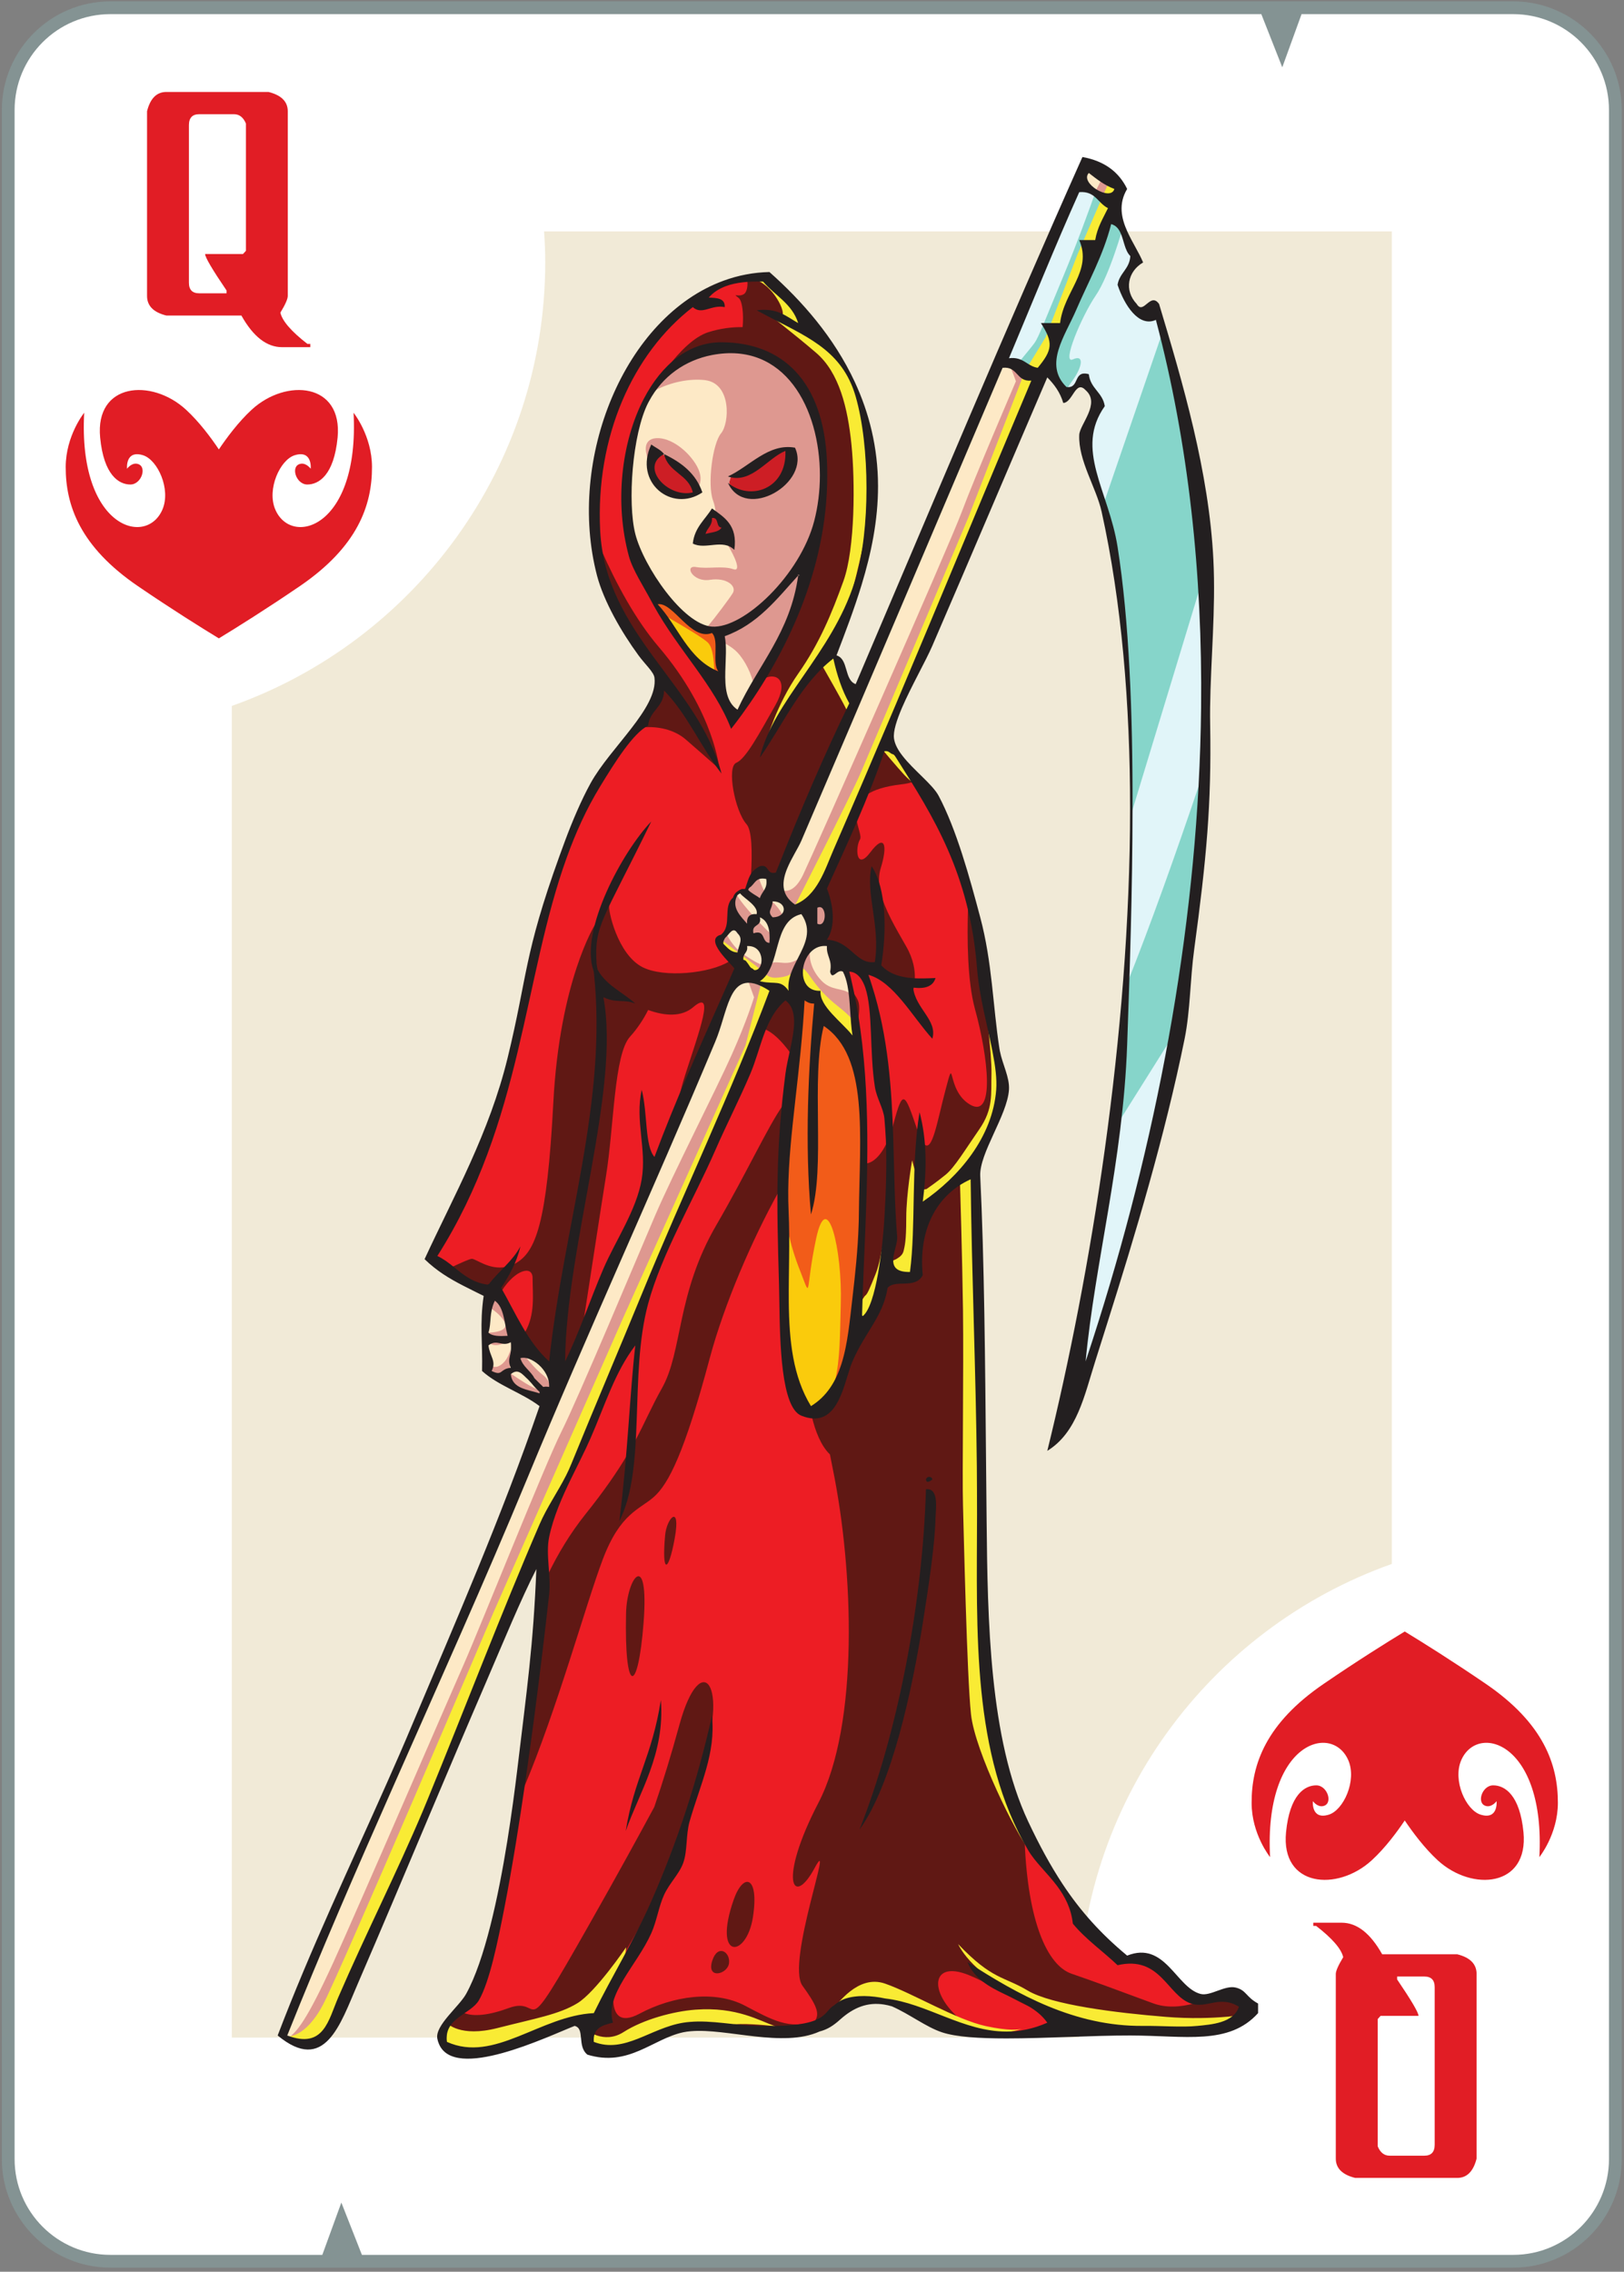 <svg width="339" height="474" viewBox="0 0 339 474" fill="none" xmlns="http://www.w3.org/2000/svg">
<rect x="0" y="0" width="339" height="474" fill="#808080" stroke="none"/>
<path d="M23.049 473.151C10.55 473.151 0.383 462.979 0.383 450.484V22.948C0.383 10.453 10.55 0.281 23.049 0.281H315.867C328.362 0.281 338.534 10.453 338.534 22.948V450.484C338.534 462.979 328.362 473.151 315.867 473.151H23.049Z" fill="#849393"/>
<path d="M315.865 2.948H271.693L267.667 14.042L263.292 2.948H23.047C12 2.948 3.047 11.907 3.047 22.948V450.485C3.047 461.526 12 470.485 23.047 470.485H67.281L71.255 459.573L75.547 470.485H315.865C326.906 470.485 335.865 461.526 335.865 450.485V22.948C335.865 11.907 326.906 2.948 315.865 2.948Z" fill="white"/>
<path d="M225.105 418.911C225.105 376.172 252.413 339.823 290.533 326.318V48.281H113.574C113.72 50.411 113.814 52.547 113.814 54.693C113.814 97.438 86.496 133.786 48.387 147.292V425.151H225.319C225.199 423.083 225.105 421.01 225.105 418.911Z" fill="#F1EAD7"/>
<path d="M39.435 26.12V58.984C39.435 60.469 40.154 61.198 41.596 61.198H47.284V60.599C44.305 56.214 42.815 53.682 42.815 53H50.721L51.336 52.333V25.771C50.789 24.479 49.961 23.828 48.831 23.828H41.596C40.154 23.828 39.435 24.588 39.435 26.12ZM34.727 19.188H56.044C58.721 19.854 60.07 21.198 60.07 23.213V61.745C60.07 62.375 59.565 63.531 58.523 65.24C58.935 66.984 60.815 69.162 64.174 71.76H64.773V72.438H58.867C55.685 72.438 52.857 70.24 50.388 65.838H34.727C32.039 65.172 30.695 63.812 30.695 61.745V23.213C31.362 20.531 32.711 19.188 34.727 19.188Z" fill="#E11D25"/>
<path d="M299.48 447.5V414.63C299.48 413.146 298.762 412.406 297.319 412.406H291.642V413.015C294.616 417.401 296.105 419.932 296.105 420.609H288.189L287.59 421.281V447.838C288.121 449.14 288.96 449.791 290.079 449.791H297.319C298.762 449.791 299.48 449.026 299.48 447.5ZM304.189 454.427H282.882C280.189 453.755 278.84 452.411 278.84 450.396V411.869C278.84 411.239 279.361 410.073 280.387 408.369C279.986 406.625 278.095 404.448 274.736 401.849H274.137V401.177H280.053C283.241 401.177 286.053 403.375 288.522 407.765H304.189C306.882 408.437 308.23 409.807 308.23 411.869V450.396C307.548 453.083 306.199 454.427 304.189 454.427Z" fill="#E11D25"/>
<path d="M265.12 387.49C263.828 363.459 278.094 359.396 281.469 367.323C283.255 371.542 280.453 377.677 277.386 378.631C273.651 379.792 274.052 375.818 274.052 375.818C274.052 375.818 274.948 377.042 276.104 376.86C278.386 376.49 277.162 372.516 274.761 372.516C272.36 372.516 269.214 374.474 268.453 382.297C267.334 393.735 279.146 394.75 286.334 388.162C289.162 385.578 291.667 382.177 293.229 379.844C294.802 382.177 297.307 385.578 300.12 388.162C307.307 394.75 319.12 393.735 318.016 382.297C317.255 374.474 314.094 372.516 311.693 372.516C309.292 372.516 308.068 376.49 310.349 376.86C311.505 377.042 312.401 375.818 312.401 375.818C312.401 375.818 312.802 379.792 309.068 378.631C306 377.677 303.214 371.542 305 367.323C308.36 359.396 322.625 363.459 321.334 387.49C321.334 387.49 325.188 382.729 325.198 376.183C325.214 368.177 322.214 359.563 310.12 351.313C303.094 346.521 297.052 342.74 293.229 340.417C289.401 342.74 283.36 346.521 276.349 351.313C264.24 359.563 261.24 368.177 261.266 376.183C261.266 382.729 265.12 387.49 265.12 387.49Z" fill="#E11D25"/>
<path d="M73.803 86.12C75.079 110.161 60.814 114.214 57.455 106.292C55.668 102.078 58.455 95.932 61.522 94.984C65.267 93.828 64.856 97.802 64.856 97.802C64.856 97.802 63.96 96.573 62.803 96.76C60.522 97.12 61.746 101.094 64.147 101.094C66.548 101.094 69.71 99.146 70.47 91.318C71.574 79.88 59.762 78.865 52.574 85.453C49.762 88.026 47.257 91.438 45.684 93.771C44.121 91.438 41.611 88.026 38.793 85.453C31.605 78.865 19.798 79.88 20.908 91.318C21.663 99.146 24.819 101.094 27.215 101.094C29.616 101.094 30.845 97.12 28.564 96.76C27.408 96.573 26.517 97.802 26.517 97.802C26.517 97.802 26.105 93.828 29.85 94.984C32.918 95.932 35.705 102.078 33.918 106.292C30.553 114.214 16.283 110.161 17.574 86.12C17.574 86.12 13.73 90.88 13.715 97.427C13.699 105.438 16.694 114.052 28.798 122.307C35.819 127.094 41.855 130.865 45.684 133.198C49.522 130.865 55.548 127.094 62.574 122.307C74.668 114.052 77.668 105.438 77.652 97.427C77.642 90.88 73.803 86.12 73.803 86.12Z" fill="#E11D25"/>
<path d="M156.772 102.718C154.985 102.718 153.23 102.078 151.829 100.906L151.72 100.812L152.189 99.281L152.376 99.333C152.84 99.453 153.308 99.52 153.761 99.52C156.079 99.52 158.069 97.958 159.985 96.437C161.241 95.453 162.532 94.437 163.881 93.895L164.147 93.786L164.163 94.078C164.256 96.718 163.496 98.958 161.959 100.547C160.616 101.948 158.772 102.718 156.772 102.718ZM143.267 103.104C140.293 103.104 137.147 100.896 136.532 98.385C136.147 96.802 136.855 95.437 138.522 94.573L138.761 94.453L138.814 94.708C139.215 96.562 140.454 97.562 141.746 98.614C143.043 99.651 144.376 100.744 144.814 102.708L144.855 102.896L144.668 102.948C144.215 103.052 143.746 103.104 143.282 103.104H143.267ZM147.095 111.375C147.215 110.812 147.496 110.411 147.761 110.026C148.136 109.494 148.48 109 148.413 108.093V107.906L148.6 107.88C148.668 107.864 148.746 107.864 148.814 107.864C149.616 107.864 149.803 108.505 149.949 109.015C150.095 109.531 150.199 109.854 150.626 109.88L150.949 109.896L150.788 110.187C150.35 110.974 149.35 111.161 148.386 111.359C148.043 111.427 147.668 111.505 147.35 111.599L147.017 111.708L147.095 111.375Z" fill="#CD1E25"/>
<path d="M189.719 265.599C188.24 265.599 187.266 265.26 186.719 264.573C185.906 263.516 186.333 261.844 186.708 260.365C186.922 259.5 187.135 258.682 187.078 258.078C186.667 253.229 186.547 248.271 186.411 243.021C186.375 241.313 186.318 239.589 186.266 237.854C185.958 228.089 185.349 216.745 181.828 205.693C181.599 204.922 181.349 204.172 181.094 203.469L180.958 203.104L181.333 203.214C185.161 204.266 188.24 208.292 191.214 212.198C192.349 213.682 193.411 215.078 194.505 216.318C194.906 214.438 193.839 212.854 192.708 211.188C191.682 209.667 190.615 208.078 190.411 206.094L190.385 205.839L190.641 205.865C191.052 205.922 191.453 205.948 191.813 205.948C193.505 205.948 194.547 205.401 195 204.281L194.682 204.292C193.958 204.318 193.161 204.359 192.307 204.359C189.734 204.359 186.042 204.068 183.802 201.531L183.734 201.469L183.745 201.375C184.813 195.052 184.958 186.12 182.042 181.255C181.531 183.839 181.958 186.734 182.401 189.786C182.896 193.266 183.411 196.854 182.813 200.76L182.786 200.922L182.641 200.932C182.427 200.958 182.229 200.974 182.026 200.974C180.292 200.974 179.12 199.948 177.896 198.88C176.531 197.682 175.12 196.438 172.693 196.281L172.349 196.255L172.453 195.948C174.385 193.161 173.641 188.563 172.427 185.479L172.401 185.401L173.828 182.255C177.531 174.104 181.375 165.667 184.427 156.682L184.469 156.563L184.589 156.547C184.708 156.521 184.813 156.505 184.922 156.505C185.385 156.505 185.667 156.719 185.922 156.896C186.135 157.052 186.307 157.188 186.625 157.214H186.719L187.427 158.333C194.896 170.078 202.599 182.24 204.146 202.052C204.469 206.135 205.401 210.349 206.318 214.427C206.708 216.172 207.068 217.828 207.385 219.427C208.068 222.932 208.292 225.396 208.146 227.411C207.198 239.729 197.052 247.938 192.719 250.896L192.359 251.146L192.411 250.703C193.318 243.932 193.188 238.146 191.984 233.063C191.135 238.75 191.026 244.938 190.906 250.927C190.813 256.167 190.719 261.12 190.146 265.422L190.12 265.594L189.719 265.599ZM179.896 274.693V274.682C179.896 274.672 179.745 274.604 179.745 274.604V274.479C179.854 270.375 180.026 266.161 180.214 261.703C180.307 259.708 180.385 257.688 180.469 255.646C181.078 239.974 181.427 221.88 177.719 205.427C177.531 204.589 177.318 203.693 177.078 202.786L177.016 202.521L177.281 202.531C179.24 202.599 180.281 204.453 180.802 206C181.719 208.708 181.88 212.708 182.052 216.948C182.188 220.214 182.318 223.599 182.813 226.698C183 227.875 183.427 228.958 183.828 230C184.281 231.146 184.708 232.224 184.813 233.375C184.948 234.719 185.042 236.193 185.12 237.885C185.349 243.844 185.052 249.979 184.813 254.073C184.771 254.802 183.734 271.979 180.229 274.766L180.078 274.875L179.896 274.693ZM150.563 71.615C144.172 71.615 138.505 75.745 134.599 83.255C129.786 92.469 128.563 105.333 131.479 116.026C132.026 118.052 133.401 120.453 134.719 122.771C135.229 123.667 135.708 124.505 136.135 125.318C136.292 125.615 136.453 125.922 136.615 126.214C138.771 130.135 141.375 133.719 143.88 137.172C147.349 141.974 150.625 146.505 152.682 151.682C153.469 150.651 154.12 149.786 154.734 148.932C162.839 137.802 172.505 120.12 172.495 99.172C172.495 98.052 172.469 97.042 172.411 96.094C171.667 80.359 163.932 71.667 150.615 71.615L150.563 71.412V71.615ZM114.495 284.203C111.026 281.094 108.708 276.745 106.469 272.536C105.813 271.313 105.146 270.042 104.453 268.828L104.385 268.724L104.453 268.62C105.88 266.38 107.229 264.13 108.068 261.375C107.146 262.75 106 263.917 104.896 265.057C104 265.974 103.078 266.927 102.281 267.969L102.255 268.01L102.214 268.031C102.094 268.078 102 268.135 101.896 268.198L101.839 268.245L101.76 268.234C100.385 268.057 99.104 267.62 97.854 266.896C96.771 266.276 95.828 265.505 94.906 264.766C93.771 263.849 92.615 262.901 91.213 262.245L91 262.146L91.12 261.953C102.563 243.984 106.651 225.313 110.615 207.255C112.802 197.281 114.865 187.839 118.078 178.922C120.104 173.281 122.411 168.385 125.12 163.974C128.531 158.375 132.104 152.802 135.094 151.281C135.292 149.76 136.052 148.813 136.786 147.896C137.615 146.839 138.401 145.854 138.411 144.068L138.427 143.589L138.76 143.932C141.589 146.802 143.76 150.385 145.865 153.865C147.214 156.094 148.599 158.385 150.161 160.469C147.958 152.948 143.401 146.828 138.599 140.359C132.266 131.839 125.719 123.042 125.078 110.76C124.104 91.547 131.375 74.042 144.495 63.922L144.625 63.828L144.745 63.932C145.214 64.349 145.708 64.547 146.281 64.547C146.813 64.547 147.375 64.385 147.974 64.213C148.667 64.016 149.469 63.786 150.333 63.786C150.589 63.786 150.839 63.802 151.094 63.839C151.068 63.469 150.958 63.172 150.76 62.958C150.24 62.385 149.104 62.333 148.016 62.292L147.531 62.266L147.802 61.958C148.693 60.906 149.906 60.094 151.438 59.521C153.229 58.854 155.427 58.531 158.146 58.531C158.521 58.531 158.906 58.547 159.292 58.562H159.385L159.438 58.625C160.24 59.573 161.188 60.411 162.104 61.214C164 62.88 165.948 64.588 166.813 67.359L166.958 67.828L166.521 67.588C166.078 67.349 165.651 67.078 165.229 66.812C163.599 65.802 162.052 64.838 159.495 64.838C159.214 64.838 158.922 64.854 158.615 64.88C159.958 65.615 161.292 66.281 162.573 66.948C169.188 70.318 174.896 73.255 177.828 79.958C178.188 80.802 178.521 81.719 178.802 82.693C181.839 93.188 181.839 110.641 178.802 120.802C178.719 121.078 178.641 121.333 178.563 121.573C176.146 129.146 171.906 135.281 167.813 141.214C164.135 146.547 160.641 151.615 159.094 157.026C160.318 155.214 161.479 153.307 162.599 151.469C165.745 146.281 169.016 140.932 173.828 137.255L174.068 137.052L174.146 137.359C174.958 141.104 176.052 144.146 177.453 146.641L177.505 146.734L177.453 146.828C172.531 156.984 167.734 168.016 162.771 180.563C162.563 181.078 162.349 181.615 162.135 182.146L162.104 182.24L162 182.266C161.786 182.307 161.599 182.333 161.427 182.333C160.693 182.333 160.385 181.906 160.12 181.521C159.865 181.146 159.667 180.865 159.146 180.865C159 180.865 158.839 180.896 158.667 180.932C156.932 181.854 156.641 182.771 156.042 184.615C155.948 184.896 155.854 185.188 155.745 185.505L155.708 185.625L155.573 185.641C155.453 185.651 155.333 185.682 155.24 185.693L155.188 185.708L155.135 185.693C155.104 185.682 155.078 185.682 155.042 185.682C154.734 185.682 154.281 186 154.042 186.172C153.615 186.479 153.333 186.88 153.214 187.349L153.198 187.411L153.146 187.438C152.12 188.318 152.068 189.651 152.026 191.068C151.974 192.573 151.922 194.135 150.625 195.188L150.589 195.214L150.547 195.229C149.958 195.375 149.615 195.625 149.505 196C149.135 197.292 151.401 199.693 152.615 201C153.146 201.547 153.385 201.828 153.469 201.984L153.505 202.068L153.469 202.146C152.667 204 151.865 205.828 151.052 207.667L149.198 211.854C144.974 221.385 140.599 231.25 136.813 241.464L136.693 241.776L136.469 241.526C135.198 240.109 134.932 237.047 134.651 233.802C134.495 231.964 134.318 230.068 133.974 228.359C133.469 231.406 133.771 234.354 134.068 237.208C134.359 240.078 134.667 243.042 134.146 246.094C133.427 250.448 131.172 254.771 129.016 258.948C127.948 260.984 126.958 262.906 126.135 264.807C124.958 267.547 123.922 270.24 122.906 272.844C121.359 276.807 119.906 280.552 118.135 284.146L117.76 284.052C117.854 273.5 120.078 261.292 122.229 249.479C125.094 233.771 127.802 218.932 125.76 208.104L125.682 207.719L126.042 207.896C127.505 208.599 128.599 208.641 129.667 208.682C130.318 208.693 130.984 208.719 131.719 208.896C131.052 208.359 130.349 207.854 129.651 207.375C127.734 206 125.734 204.589 124.563 202.385C124.438 201.854 124.375 201.453 124.349 201.078C123.958 194.786 124.896 192.958 130.016 182.839C131.401 180.104 133.094 176.771 135.161 172.573C129.307 179.349 121.333 194.453 124.052 202.401C124.094 202.547 124.12 202.667 124.161 202.802C126.052 220.469 122.88 237.26 119.505 255.042C117.734 264.422 115.896 274.12 114.828 284.078L114.786 284.464L114.495 284.203ZM193.479 308.724C193.531 308.99 193.625 308.99 193.667 308.99C193.839 308.99 194.146 308.802 194.401 308.625C194.349 308.448 194.146 308.354 193.958 308.354C193.865 308.354 193.573 308.38 193.479 308.724ZM137.839 356.563C136.906 361.703 135.599 365.432 134.349 369.052C133.172 372.432 132.052 375.651 131.214 379.896C131.745 378.547 132.333 377.193 132.932 375.781C135.427 370.016 137.984 364.068 137.839 356.563ZM193.479 310.911C192.813 334.161 187.771 360.479 180.255 380.151C186.349 370.479 190.214 352.453 192.411 338.682C193.599 331.349 194.958 322.224 195.078 316.719C195.078 316.438 195.104 316.109 195.135 315.745C195.229 314.245 195.359 312.182 194.547 311.318C194.281 311.042 193.948 310.911 193.521 310.911C193.505 310.911 193.495 310.911 193.479 310.911ZM98.719 427.401C96.76 427.401 94.958 427.016 93.213 426.224L93.104 426.177L93.094 426.068C92.651 422.771 94.828 421.281 96.932 419.839C98.094 419.047 99.188 418.297 99.787 417.276C102.094 413.307 103.906 404.099 105.094 398.005C105.854 394.172 106.625 389.755 107.495 384.495C109.839 370.12 112.375 351.24 114.427 332.693C114.625 330.891 114.479 328.969 114.349 327.109C114.172 324.823 114.026 322.661 114.427 320.682C115.307 316.391 117.188 312.203 119.078 308.313C119.521 307.391 119.974 306.479 120.427 305.583C121.401 303.62 122.318 301.76 123.104 299.974C123.865 298.214 124.589 296.427 125.281 294.703C127.333 289.594 129.266 284.776 132.469 280.599L132.906 280.026L132.813 280.745C132.307 285.13 131.958 289.865 131.589 294.88C131.12 301.208 130.589 308.339 129.641 316.172C132.255 310.167 132.505 302.115 132.786 293.615C133.042 286.281 133.281 278.698 135.094 272.01C136.984 265.021 140.599 257.677 144.078 250.578C145.802 247.078 147.589 243.464 149.104 239.979C150.24 237.37 151.438 234.828 152.615 232.37C153.896 229.635 155.229 226.813 156.438 223.984C157.094 222.453 157.615 220.786 158.135 219.188C159.385 215.292 160.682 211.255 163.828 208.589L163.948 208.479L164.068 208.573C165.479 209.615 166.068 211.292 165.948 213.828C165.865 215.641 165.411 217.708 164.984 219.693C164.667 221.172 164.333 222.688 164.146 224.089C162.104 239.891 162.292 250.557 162.828 268.057C162.839 269.099 162.865 270.333 162.88 271.693C163.016 279.87 163.214 293.557 167.359 295.203C168.307 295.578 169.198 295.771 170 295.771C174.052 295.771 175.531 290.922 176.719 287.026C176.932 286.359 177.12 285.719 177.318 285.135C177.469 284.729 177.615 284.339 177.76 283.979C178.802 281.573 179.984 279.641 181.135 277.776C182.865 274.969 184.495 272.318 185.078 268.698L185.094 268.646L185.12 268.604C185.865 267.698 187.12 267.667 188.427 267.63C189.984 267.594 191.589 267.552 192.411 266.021C191.495 256.542 195.188 249.203 202.531 245.88L202.813 245.755V246.057C202.932 256.083 203.198 265.87 203.453 275.339C203.719 285.266 204 295.526 204.104 305.948C204.135 309.75 204.161 312.964 204.146 316.057C204.146 317.901 204.135 319.75 204.135 321.604C204.016 344.141 203.906 367.448 214.786 385.943C215.651 387.422 216.865 388.776 218.135 390.208C219.042 391.219 219.974 392.266 220.828 393.406C222.052 395.047 223.708 397.641 224.135 401.292C225.828 403.339 227.896 405.089 229.896 406.781C231.042 407.755 232.229 408.766 233.333 409.823C234.255 409.62 235.135 409.516 235.948 409.516C240 409.516 242.266 412.042 244.255 414.276C245.625 415.813 246.932 417.266 248.667 417.854C249.172 418.026 249.708 418.109 250.281 418.109C251.042 418.109 251.786 417.958 252.573 417.802C253.385 417.641 254.229 417.474 255.12 417.474C256.385 417.474 257.531 417.813 258.719 418.536L258.839 418.62L258.802 418.771C257.708 422.156 253.292 422.583 250.375 422.87L249.958 422.906C249.042 423 247.948 423.047 246.625 423.047C245.453 423.047 244.198 423.01 242.984 422.974C241.734 422.943 240.453 422.906 239.229 422.906L238.172 422.911C224.625 422.911 212.974 416.708 202.401 409.911C204.052 413.224 207.495 414.839 210.839 416.406C213.839 417.813 216.932 419.266 218.771 421.927L218.922 422.125L218.693 422.224C215.839 423.479 213.026 424.089 210.078 424.089C205.068 424.089 200.469 422.276 196 420.521C192.385 419.099 188.641 417.63 184.771 417.188C183.198 416.854 181.651 416.682 180.266 416.682C178.745 416.682 177.411 416.885 176.318 417.281C175.651 417.526 175 417.932 174.255 418.563C173.693 418.885 173.359 419.276 172.984 419.693C171.719 421.141 170.161 422.938 160.281 422.938C159.547 422.938 158.771 422.927 157.948 422.906C156.12 422.865 154.229 422.656 152.385 422.458C150.307 422.229 148.135 421.995 146.052 421.995C145.349 421.995 144.693 422.021 144.052 422.073C143.625 422.104 143.161 422.156 142.651 422.24C140.104 422.651 137.771 423.651 135.521 424.615C132.771 425.792 130.188 426.901 127.438 426.901C126.198 426.901 125.042 426.682 123.88 426.229L123.76 426.182L123.745 426.057C123.505 422.979 125.771 422.344 127.708 421.896C126.641 417.964 129.229 414.016 131.948 409.839C133.333 407.734 134.76 405.557 135.771 403.292C136.333 402.036 136.719 400.635 137.104 399.281C137.479 397.922 137.865 396.516 138.438 395.292C138.984 394.109 139.719 393.063 140.438 392.052C141.24 390.906 142 389.823 142.427 388.641C142.906 387.323 143.026 385.818 143.146 384.229C143.255 382.807 143.375 381.339 143.76 379.984C144.307 378.068 144.932 376.229 145.521 374.453C147.188 369.443 148.771 364.693 148.521 359.38C145.479 372.521 141.427 384.771 136.135 396.792C133.984 401.677 131.495 406.26 129.078 410.693C127.411 413.771 125.682 416.953 124.135 420.13L124.078 420.234L123.958 420.24C119.427 420.464 115.135 422.25 110.984 423.974C106.771 425.734 102.771 427.401 98.719 427.401Z" fill="#ED1D24"/>
<path d="M190.643 205.865L190.388 205.839L190.414 206.094C190.44 206.359 190.497 206.615 190.549 206.865C190.627 206.589 190.711 206.266 190.789 205.88C190.737 205.88 190.695 205.88 190.643 205.865ZM172.351 196.255L172.695 196.281C175.122 196.438 176.534 197.682 177.898 198.88C179.122 199.948 180.294 200.974 182.028 200.974C182.232 200.974 182.43 200.958 182.643 200.932L182.789 200.922L182.815 200.76C183.414 196.854 182.898 193.266 182.403 189.786C181.961 186.734 181.534 183.839 182.044 181.255C182.773 182.469 183.31 183.932 183.685 185.547C183.403 184.026 183.414 182.563 183.841 181.161C185.351 176.318 184.685 173.828 181.685 177.828C178.685 181.828 178.508 176.828 179.508 175.161C179.898 174.505 179.107 172.906 178.815 171.078C177.174 174.88 175.497 178.599 173.831 182.255L172.403 185.401L172.43 185.479C173.643 188.563 174.388 193.161 172.456 195.948L172.351 196.255ZM179.174 208.984C179.002 208.438 178.601 207.786 178.055 207.052C178.456 208.958 178.805 210.88 179.107 212.828C179.403 211.188 179.44 209.786 179.174 208.984ZM130.685 336.656C130.31 353.672 133.174 353.823 134.351 338.49C135.508 323.156 130.841 328.99 130.685 336.656ZM111.174 266.656C111.174 270.135 111.773 274.208 109.565 278.031C110.976 280.318 112.549 282.458 114.497 284.203L114.789 284.464L114.831 284.078C115.898 274.12 117.737 264.422 119.508 255.042C122.883 237.26 126.055 220.469 124.164 202.802C124.122 202.667 124.096 202.547 124.055 202.401C123.19 199.865 123.414 196.615 124.294 193.135L124.174 192.984C124.174 192.984 116.841 204.651 115.508 229.99C114.174 255.323 111.841 261.323 107.508 263.656C107.388 263.724 107.268 263.771 107.138 263.828C106.377 265.536 105.44 267.083 104.456 268.62L104.388 268.724L104.456 268.828C104.549 268.99 104.643 269.161 104.737 269.328C107.575 264.875 111.174 263.958 111.174 266.656ZM132.841 86.984C132.841 86.984 132.867 86.984 132.924 87C133.002 86.76 133.107 86.547 133.2 86.318C132.976 86.745 132.841 86.984 132.841 86.984ZM138.841 320.323C138.107 328.469 139.508 328.323 140.841 320.99C142.174 313.656 139.174 316.656 138.841 320.323ZM183.831 186.214C184.805 190.974 184.508 196.839 183.747 201.375L183.737 201.469L183.805 201.531C185.685 203.651 188.565 204.198 190.961 204.318C191.044 202.521 190.695 200.146 189.174 197.495C186.95 193.589 184.653 189.76 183.831 186.214ZM97.857 266.896C99.107 267.62 100.388 268.057 101.763 268.234L101.841 268.245L101.898 268.198C102.002 268.135 102.096 268.078 102.216 268.031L102.258 268.01L102.284 267.969C103.081 266.927 104.002 265.974 104.898 265.057C105.122 264.823 105.362 264.583 105.591 264.349C102.122 265.036 99.362 262.656 98.508 262.656C98.018 262.656 96.284 263.479 94.388 264.344C94.565 264.484 94.737 264.625 94.909 264.766C95.831 265.505 96.773 266.276 97.857 266.896ZM150.164 160.469C150.164 160.469 149.174 148.651 137.508 134.984C132.643 129.292 128.601 121.734 125.523 114.771C127.19 125.016 132.976 132.802 138.601 140.359C143.403 146.828 147.961 152.948 150.164 160.469ZM164.07 208.573L163.95 208.479L163.831 208.589C161.883 210.24 160.643 212.411 159.685 214.76C161.19 215.385 162.935 216.896 164.987 219.693C165.414 217.708 165.867 215.641 165.95 213.828C166.07 211.292 165.482 209.615 164.07 208.573ZM138.763 143.932L138.43 143.589L138.414 144.068C138.403 145.854 137.617 146.839 136.789 147.896C136.055 148.813 135.294 149.76 135.096 151.281C134.841 151.411 134.575 151.573 134.31 151.771C137.284 151.505 140.721 152.188 143.174 154.318C148.174 158.651 150.164 160.469 150.164 160.469C148.601 158.385 147.216 156.094 145.867 153.865C143.763 150.385 141.591 146.802 138.763 143.932ZM134.174 201.828C128.841 199.161 126.841 189.651 127.174 188.828C127.336 188.438 126.018 190.854 125.018 194.016L124.95 193.932C124.284 196.198 124.174 198.161 124.351 201.078C124.377 201.453 124.44 201.854 124.565 202.385C125.737 204.589 127.737 206 129.653 207.375C130.351 207.854 131.055 208.359 131.721 208.896C130.987 208.719 130.32 208.693 129.669 208.682C128.601 208.641 127.508 208.599 126.044 207.896L125.685 207.719L125.763 208.104C127.805 218.932 125.096 233.771 122.232 249.479C120.081 261.292 117.857 273.5 117.763 284.052L118.138 284.146C119.497 281.406 120.653 278.583 121.815 275.641C123.216 266.594 125.388 252.271 126.508 245.323C128.174 234.99 128.174 219.984 131.508 216.318C133.07 214.599 134.414 212.531 135.294 210.734C138.815 212.016 142.284 212.214 144.685 210.161C149.351 206.161 146.018 214.984 143.018 224.323C142.497 225.938 142.07 227.542 141.711 229.094C144.164 223.229 146.711 217.479 149.2 211.854L151.055 207.667C151.867 205.828 152.669 204 153.471 202.146L153.508 202.068L153.471 201.984C153.388 201.828 153.148 201.547 152.617 201C152.508 200.865 152.377 200.734 152.242 200.589C148.138 203.135 138.643 204.052 134.174 201.828ZM188.174 163.651C189.002 163.563 189.763 163.401 190.482 163.188C189.471 161.547 188.456 159.932 187.43 158.333L186.721 157.214H186.627C186.31 157.188 186.138 157.052 185.924 156.896C185.669 156.719 185.388 156.505 184.924 156.505C184.815 156.505 184.711 156.521 184.591 156.547L184.471 156.563L184.43 156.682C183.377 159.771 182.232 162.786 181.028 165.76C182.471 164.813 184.721 164.052 188.174 163.651ZM124.081 420.234L124.138 420.13C125.685 416.953 127.414 413.771 129.081 410.693C130.107 407.484 131.669 405.474 134.575 400.167C135.107 399.052 135.627 397.932 136.138 396.792C140.174 387.62 143.497 378.307 146.19 368.568C146.19 368.51 146.2 368.448 146.2 368.385C152.508 351.823 146.32 343.51 141.841 359.823C140.122 366.109 138.351 371.891 136.575 377.036C133.32 383.063 128.909 391.135 122.841 401.823C108.018 427.99 113.841 416.156 106.174 418.99C102.138 420.484 98.805 420.865 96.747 419.964C94.711 421.365 92.669 422.865 93.096 426.068L93.107 426.177L93.216 426.224C94.961 427.016 96.763 427.401 98.721 427.401C102.773 427.401 106.773 425.734 110.987 423.974C115.138 422.25 119.43 420.464 123.961 420.24L124.081 420.234ZM163.403 230.667C160.32 234.99 155.815 244.828 149.508 255.656C141.174 269.99 142.508 281.99 138.174 289.656C135.987 293.521 134.653 296.797 132.497 300.802C132.164 306.578 131.497 311.896 129.643 316.172C130.174 311.755 130.575 307.573 130.909 303.62C128.924 306.958 126.268 310.885 122.174 315.99C118.976 320 116.43 324.286 114.44 328.406C114.534 329.849 114.575 331.307 114.43 332.693C112.867 346.76 111.044 361.016 109.216 373.359C116.258 356.833 122.294 334.677 125.841 325.323C129.508 315.656 133.508 314.99 136.508 312.323C139.508 309.656 142.841 303.323 148.174 283.323C151.19 272.057 157.044 258.578 162.482 248.766C162.523 242.719 162.773 237.016 163.403 230.667ZM194.549 311.318C194.284 311.042 193.95 310.911 193.523 310.911C193.508 310.911 193.497 310.911 193.482 310.911C192.815 334.161 187.773 360.479 180.258 380.151C186.351 370.479 190.216 352.453 192.414 338.682C193.601 331.349 194.961 322.224 195.081 316.719C195.081 316.438 195.107 316.109 195.138 315.745C195.232 314.245 195.362 312.182 194.549 311.318ZM193.482 308.724C193.534 308.99 193.627 308.99 193.669 308.99C193.841 308.99 194.148 308.802 194.403 308.625C194.351 308.448 194.148 308.354 193.961 308.354C193.867 308.354 193.575 308.38 193.482 308.724ZM249.31 418.01C249.627 418.068 249.935 418.109 250.284 418.109C251.044 418.109 251.789 417.958 252.575 417.802C253.388 417.641 254.232 417.474 255.122 417.474C256.388 417.474 257.534 417.813 258.721 418.536L258.841 418.62L258.805 418.771C257.711 422.156 253.294 422.583 250.377 422.87L249.961 422.906C249.044 423 247.95 423.047 246.627 423.047C245.456 423.047 244.2 423.01 242.987 422.974C241.737 422.943 240.456 422.906 239.232 422.906L238.174 422.911C224.627 422.911 212.976 416.708 202.403 409.911C203.377 411.849 204.95 413.203 206.763 414.307C205.403 413.557 203.987 412.833 202.351 412.156C193.575 408.516 193.685 417.026 202.497 422.859C200.284 422.198 198.122 421.354 196.002 420.521C192.388 419.099 188.643 417.63 184.773 417.188C183.2 416.854 181.653 416.682 180.268 416.682C178.747 416.682 177.414 416.885 176.32 417.281C175.653 417.526 175.002 417.932 174.258 418.563C173.695 418.885 173.362 419.276 172.987 419.693C171.721 421.141 170.164 422.938 160.284 422.938C159.549 422.938 158.773 422.927 157.95 422.906C156.122 422.865 154.232 422.656 152.388 422.458C150.31 422.229 148.138 421.995 146.055 421.995C145.351 421.995 144.695 422.021 144.055 422.073C143.627 422.104 143.164 422.156 142.653 422.24C140.107 422.651 137.773 423.651 135.523 424.615C132.773 425.792 130.19 426.901 127.44 426.901C126.2 426.901 125.044 426.682 123.883 426.229L123.763 426.182L123.747 426.057C123.508 422.979 125.773 422.344 127.711 421.896C127.268 420.286 127.456 418.672 128.002 417.042C128.028 420.214 129.336 422.396 133.508 420.156C140.351 416.49 149.174 415.156 155.508 418.49C161.174 421.474 164.721 423.51 170.055 421.755C171.284 420.115 170.294 418.167 167.508 414.323C164.018 409.49 174.508 381.49 170.018 389.823C165.508 398.156 162.351 392.49 170.841 376.156C179.351 359.823 178.174 327.656 173.841 306.49C173.627 305.406 173.43 304.401 173.242 303.464C171.336 301.651 170.174 298.484 169.508 295.745C169.669 295.76 169.841 295.771 170.002 295.771C174.055 295.771 175.534 290.922 176.721 287.026C176.935 286.359 177.122 285.719 177.32 285.135C177.471 284.729 177.617 284.339 177.763 283.979C178.805 281.573 179.987 279.641 181.138 277.776C182.867 274.969 184.497 272.318 185.081 268.698L185.096 268.646L185.122 268.604C185.867 267.698 187.122 267.667 188.43 267.63C189.987 267.594 191.591 267.552 192.414 266.021C191.497 256.542 195.19 249.203 202.534 245.88L202.815 245.755V246.057C202.935 256.083 203.2 265.87 203.456 275.339C203.721 285.266 204.002 295.526 204.107 305.948C204.138 309.75 204.164 312.964 204.148 316.057C204.148 317.901 204.138 319.75 204.138 321.604C204.028 343.505 203.924 366.125 213.898 384.354C214.549 400.615 218.482 410.031 223.685 411.823C229.018 413.656 231.174 414.49 240.685 417.99C243.43 419 246.388 418.797 249.31 418.01ZM139.351 76.625C142.601 73.359 146.43 71.615 150.565 71.615V71.412L150.617 71.615C163.935 71.667 171.669 80.359 172.414 96.094C172.471 97.042 172.497 98.052 172.497 99.172C172.508 115.932 166.32 130.589 159.695 141.495C162.107 140.349 164.773 142 161.841 147.161C158.351 153.318 155.685 158.318 153.685 159.161C151.685 159.984 153.351 169.161 155.841 171.984C156.935 173.214 157.081 177.734 156.747 182.76C157.122 182.026 157.643 181.479 158.669 180.932C158.841 180.896 159.002 180.865 159.148 180.865C159.669 180.865 159.867 181.146 160.122 181.521C160.388 181.906 160.695 182.333 161.43 182.333C161.601 182.333 161.789 182.307 162.002 182.266L162.107 182.24L162.138 182.146C162.351 181.615 162.565 181.078 162.773 180.563C167.737 168.016 172.534 156.984 177.456 146.828L177.508 146.734L177.456 146.641C176.055 144.146 174.961 141.104 174.148 137.359L174.07 137.052L173.831 137.255C169.018 140.932 165.747 146.281 162.601 151.469C161.482 153.307 160.32 155.214 159.096 157.026C160.643 151.615 164.138 146.547 167.815 141.214C171.909 135.281 176.148 129.146 178.565 121.573C178.643 121.333 178.721 121.078 178.805 120.802C181.841 110.641 181.841 93.188 178.805 82.693C178.523 81.719 178.19 80.802 177.831 79.958C174.898 73.255 169.19 70.318 162.575 66.948C161.294 66.281 159.961 65.615 158.617 64.88C158.924 64.854 159.216 64.838 159.497 64.838C162.055 64.838 163.601 65.802 165.232 66.812C165.653 67.078 166.081 67.349 166.523 67.588L166.961 67.828L166.815 67.359C165.95 64.588 164.002 62.88 162.107 61.214C161.19 60.411 160.242 59.573 159.44 58.625L159.388 58.562H159.294C158.909 58.547 158.523 58.531 158.148 58.531C157.388 58.531 156.685 58.562 156.002 58.615C156.148 59.865 155.815 60.984 155.351 61.318C154.174 62.161 152.685 60.984 154.174 62.161C154.987 62.771 155.258 65.682 155.018 68.255C152.883 68.229 150.43 68.495 147.841 69.318C144.898 70.266 141.883 73.318 139.351 76.625ZM210.841 416.406C209.976 416 209.096 415.589 208.242 415.141C210.508 416.432 212.773 417.776 215.815 419.089C214.294 418.036 212.549 417.208 210.841 416.406ZM157.174 399.99C158.508 391.323 155.174 390.656 153.174 396.323C148.685 409.089 155.841 408.656 157.174 399.99ZM203.508 210.495C206.351 220.828 207.685 233.49 202.508 230.49C197.351 227.49 199.508 219.318 197.351 227.49C195.591 234.135 194.601 240.672 192.841 238.646C193.148 242.302 193.018 246.286 192.414 250.703L192.362 251.146L192.721 250.896C197.055 247.938 207.2 239.729 208.148 227.411C208.294 225.396 208.07 222.932 207.388 219.427C207.07 217.828 206.711 216.172 206.32 214.427C205.403 210.349 204.471 206.135 204.148 202.052C203.773 197.333 203.055 193.042 202.07 189.094C201.857 195.854 201.924 204.693 203.508 210.495ZM152.174 409.656C152.508 407.323 149.841 405.516 148.685 409.089C147.388 413.063 151.841 411.99 152.174 409.656ZM186.721 264.573C187.268 265.26 188.242 265.599 189.721 265.599L190.122 265.594L190.148 265.422C190.721 261.12 190.815 256.167 190.909 250.927C191.002 245.99 191.107 240.922 191.617 236.099C191.591 236.005 191.549 235.922 191.508 235.823C188.841 227.99 188.508 226.99 186.508 234.49C186.414 234.875 186.31 235.24 186.19 235.594C186.216 236.354 186.242 237.109 186.268 237.854C186.32 239.589 186.377 241.313 186.414 243.021C186.549 248.271 186.669 253.229 187.081 258.078C187.138 258.682 186.924 259.5 186.711 260.365C186.336 261.844 185.909 263.516 186.721 264.573ZM185.138 238.385C185.336 244.182 185.055 250.094 184.815 254.073C184.773 254.802 183.737 271.979 180.232 274.766L180.081 274.875L179.898 274.693V274.682C179.898 274.672 179.747 274.604 179.747 274.604V274.479C179.857 270.375 180.028 266.161 180.216 261.703C180.31 259.708 180.388 257.688 180.471 255.646C180.627 251.495 180.773 247.167 180.831 242.75C182.07 242.635 183.721 241.411 185.138 238.385Z" fill="#601814"/>
<path d="M149.883 140.256C145.654 138.573 143.31 134.974 141.029 131.479C139.841 129.667 138.617 127.787 137.148 126.214L136.883 125.948L137.258 125.881C137.378 125.854 137.482 125.854 137.602 125.854C139.018 125.854 140.456 127.24 141.977 128.719C143.711 130.386 145.482 132.104 147.388 132.104C147.789 132.104 148.174 132.042 148.549 131.896L148.669 131.839L148.763 131.933C149.628 132.787 149.591 134.495 149.549 136.146C149.508 137.625 149.482 139.172 150.107 139.948L150.591 140.547L149.883 140.256ZM169.122 293.495C165.148 287 164.534 279.167 164.456 271.672C164.44 269.396 164.471 267.115 164.497 264.698C164.549 260.813 164.602 256.792 164.414 252.74C164.07 245.089 164.987 236.964 165.951 228.354C166.471 223.766 167.003 219.026 167.404 213.948C167.534 212.172 167.654 210.412 167.747 208.719L167.773 208.375L168.07 208.573C168.508 208.865 169.029 209.198 169.857 209.198H170.174L170.148 209.412C168.643 225.828 168.388 240.25 169.388 252.308C170.685 247.401 170.617 240.698 170.549 233.636C170.482 226.651 170.404 219.438 171.747 214.016L171.831 213.745L172.055 213.907C180.294 219.401 179.961 232.61 179.617 246.599C179.565 248.823 179.508 251.12 179.482 253.396C179.482 254.12 179.456 254.839 179.44 255.558C179.258 260.964 178.685 266.235 178.148 270.75C178.07 271.453 177.987 272.162 177.909 272.87C177.456 276.891 176.987 281.042 175.831 284.651C174.508 288.802 172.404 291.714 169.388 293.558L169.216 293.662L169.122 293.495Z" fill="#FACB0C"/>
<path d="M150.591 140.547L150.107 139.948C149.482 139.172 149.508 137.625 149.549 136.146C149.591 134.495 149.628 132.787 148.763 131.933L148.669 131.839L148.549 131.896C148.174 132.042 147.789 132.104 147.388 132.104C145.482 132.104 143.711 130.386 141.977 128.719C140.456 127.24 139.018 125.854 137.602 125.854C137.482 125.854 137.378 125.854 137.258 125.881L136.883 125.948L137.148 126.214C137.841 126.959 138.482 127.771 139.096 128.625C142.951 130.828 147.081 133.308 147.841 134.162C148.815 135.229 149.018 137.865 149.138 139.933C149.378 140.052 149.628 140.162 149.883 140.256L150.591 140.547ZM179.44 255.558C179.258 260.964 178.685 266.235 178.148 270.75C178.07 271.453 177.987 272.162 177.909 272.87C177.456 276.891 176.987 281.042 175.831 284.651C175.404 286.011 174.867 287.219 174.268 288.318C175.404 283.584 175.336 278.198 175.508 271.99C175.841 260.823 172.685 247.49 170.352 258.49C168.018 269.49 169.508 271.49 167.018 265.157C165.935 262.427 165.081 259.698 164.523 256.865C164.508 255.495 164.482 254.12 164.414 252.74C164.07 245.089 164.987 236.964 165.951 228.354C166.471 223.766 167.003 219.026 167.404 213.948C167.534 212.172 167.654 210.412 167.747 208.719L167.773 208.375L168.07 208.573C168.508 208.865 169.029 209.198 169.857 209.198H170.174L170.148 209.412C168.643 225.828 168.388 240.25 169.388 252.308C170.685 247.401 170.617 240.698 170.549 233.636C170.482 226.651 170.404 219.438 171.747 214.016L171.831 213.745L172.055 213.907C180.294 219.401 179.961 232.61 179.617 246.599C179.565 248.823 179.508 251.12 179.482 253.396C179.482 254.12 179.456 254.839 179.44 255.558Z" fill="#F25C19"/>
<path d="M172.628 193.547C172.841 192.547 172.961 191.214 172.841 190.318C172.737 189.427 172.07 187.984 172.07 187.984L169.628 188.427C169.174 188.984 168.737 191.547 169.294 192.651C169.841 193.76 172.404 194.547 172.628 193.547ZM154.737 200.88C155.508 201.651 156.961 203.318 157.841 203.427C158.737 203.547 159.737 203.318 159.841 201.651C159.961 199.984 159.628 199.76 159.294 198.88C158.961 197.984 157.294 196.094 157.294 196.094C156.284 196.094 155.258 196.104 154.747 196.495C154.857 195.854 154.773 195.24 154.122 194.625C153.841 194.146 153.523 193.906 153.174 193.906C152.685 193.906 152.258 194.411 151.841 194.896C151.643 195.12 151.44 195.359 151.242 195.531L151.19 195.615C150.987 195.932 150.773 196.318 150.805 196.745C150.805 196.828 150.815 196.906 150.831 196.984L150.841 197.052L150.883 197.094C151.044 197.229 151.174 197.375 151.32 197.521C151.977 198.188 152.654 198.865 153.951 198.932L154.138 198.948L154.148 198.76C154.216 198.318 154.352 197.906 154.482 197.505C154.841 198.88 153.961 200.094 154.737 200.88ZM104.669 278.964C105.096 278.964 105.523 278.948 105.977 278.922L106.216 278.906L106.164 278.672C105.977 277.99 105.841 277.25 105.711 276.531C105.31 274.448 104.909 272.297 103.414 271.234L103.216 271.094L103.107 271.313C102.378 272.911 102.268 274.224 102.174 275.49C102.096 276.344 102.044 277.156 101.773 277.995L101.737 278.109L101.815 278.198C102.362 278.729 103.242 278.964 104.669 278.964ZM106.414 286.635L106.43 286.74C106.669 289.354 108.935 289.938 111.107 290.505C111.602 290.63 112.096 290.76 112.565 290.911L112.867 291.005L112.831 290.698C112.815 290.599 112.831 290.51 112.831 290.427L112.841 290.333L112.763 290.266C112.19 289.74 111.643 289.156 111.096 288.484L110.43 287.771L110.414 287.734L110.378 287.703C110.19 287.542 110.018 287.365 109.841 287.193C109.201 286.573 108.602 285.984 107.831 285.984C107.404 285.984 106.961 286.177 106.497 286.568L106.414 286.635ZM104.43 280.073C104.122 280.01 103.815 279.943 103.471 279.943C102.898 279.943 102.378 280.141 101.841 280.563L101.747 280.635L101.763 280.745C101.883 281.661 102.148 282.349 102.378 282.953C102.773 283.979 103.07 284.719 102.44 285.969L102.362 286.146L102.534 286.234C103.148 286.536 103.602 286.677 103.961 286.677C104.404 286.677 104.669 286.474 104.951 286.26C105.31 285.984 105.711 285.677 106.643 285.589L106.924 285.563L106.815 285.307C106.336 284.276 106.471 283.708 106.643 282.932C106.789 282.255 106.977 281.417 106.831 280.036L106.789 279.734L106.534 279.88C106.138 280.099 105.763 280.203 105.362 280.203C105.044 280.203 104.747 280.141 104.43 280.073ZM167.456 190.625L167.378 190.505L167.242 190.547C164.055 191.281 162.987 194.172 162.174 197.094C162.081 197.411 162.003 197.734 161.909 198.052C161.201 200.625 160.482 203.281 158.508 204.563L158.138 204.813L158.576 204.932C158.669 204.958 158.763 204.974 158.883 205C159.831 205.188 160.565 205.229 161.232 205.24C162.576 205.292 163.388 205.333 164.456 206.854L164.815 206.708C164.534 204.318 165.628 202.161 166.695 200.078L166.747 199.984C168.258 197.052 169.805 194.026 167.456 190.625ZM232.685 39.24C230.721 38.505 229.174 37.307 227.669 36.146L227.258 35.812L227.138 35.948C226.669 36.438 226.591 37.052 226.883 37.719C227.482 39.12 229.695 40.531 231.268 40.531C232.07 40.531 232.617 40.161 232.805 39.479L232.857 39.292L232.685 39.24ZM158.815 205.505C157.841 205.068 157.003 204.854 156.242 204.854C154.523 204.854 153.284 205.896 152.242 208.188C151.685 209.438 151.232 210.932 150.747 212.521C150.258 214.12 149.763 215.76 149.107 217.318C142.867 232.193 136.565 246.573 130.471 260.484C123.628 276.104 116.549 292.25 109.773 308.646C102.685 325.786 94.857 343.438 87.284 360.505C85.497 364.552 83.695 368.599 81.909 372.641C74.591 389.198 66.831 406.958 59.789 424.635L59.711 424.823L59.898 424.896C61.232 425.396 62.44 425.651 63.482 425.651C67.362 425.651 68.695 422.182 69.987 418.828C70.258 418.141 70.523 417.453 70.815 416.786C73.471 410.646 76.388 404.401 79.201 398.359C82.352 391.641 85.591 384.693 88.43 377.99C88.773 377.146 89.138 376.297 89.482 375.458C92.336 368.49 95.232 361.234 98.029 354.219C102.831 342.182 107.805 329.729 112.815 318.135C113.695 316.083 114.857 314.099 115.977 312.182C116.773 310.813 117.602 309.401 118.336 307.953C118.773 307.089 119.148 306.271 119.471 305.464C122.19 298.813 124.898 292.328 127.523 286.057C129.831 280.563 131.987 275.375 134.138 270.135C137.576 261.771 141.32 253.167 144.961 244.844C150.44 232.292 156.122 219.307 160.815 206.802L160.867 206.651L160.737 206.563C160.055 206.12 159.404 205.771 158.815 205.505ZM177.695 211.172C177.576 209.266 177.44 207.292 177.096 205.573C176.867 204.438 176.534 203.453 176.122 202.641L176.096 202.589L176.044 202.563C175.883 202.479 175.711 202.427 175.534 202.427C175.07 202.427 174.685 202.719 174.336 202.974C174.122 203.135 173.909 203.292 173.789 203.292C173.685 203.292 173.576 203.094 173.482 202.734C173.763 201.307 173.471 200.453 173.19 199.615C172.961 198.958 172.747 198.333 172.815 197.411L172.831 197.229L172.643 197.198C172.471 197.188 172.294 197.172 172.138 197.172C170.388 197.172 168.841 198.281 167.987 200.146C167.164 201.958 167.201 204.068 168.055 205.411C168.711 206.411 169.737 206.932 171.07 206.948C170.987 209.188 173.232 211.427 175.388 213.599C176.294 214.495 177.148 215.359 177.789 216.172L178.138 216.625V216.12L178.164 216.094L178.148 216C177.898 214.479 177.789 212.802 177.695 211.172ZM110.096 285.984C110.591 286.516 111.055 287.021 111.43 287.714C112.029 288.328 112.643 288.938 113.268 289.542L113.352 289.62L113.456 289.589C113.591 289.547 113.763 289.526 113.951 289.526C114.138 289.526 114.352 289.547 114.602 289.583L114.815 289.62L114.831 289.396C114.898 287.859 114.258 286.313 113.044 285.036C111.909 283.859 110.414 283.099 109.258 283.099C109.003 283.099 108.773 283.13 108.565 283.198L108.388 283.26L108.44 283.443C108.747 284.542 109.44 285.276 110.096 285.984ZM214.898 79.229C213.685 79.229 213.096 78.599 212.482 77.948C211.831 77.24 211.164 76.521 209.763 76.521C209.602 76.521 209.44 76.531 209.258 76.547L209.148 76.562L209.096 76.667C205.31 85.588 201.404 94.771 197.456 104.078C187.352 127.865 176.909 152.479 167.107 175.318C166.815 176.016 166.362 176.813 165.898 177.651C165.31 178.708 164.643 179.906 164.148 181.094C163.232 183.333 162.404 186.563 165.841 188.896L165.935 188.958L166.029 188.922C170.081 187.349 171.857 183.016 173.414 179.188C173.654 178.599 173.898 178.026 174.138 177.479C178.107 168.359 182.362 158.438 187.122 147.161C192.164 135.255 197.216 123.146 202.096 111.427C206.482 100.922 211.018 90.052 215.471 79.495L215.602 79.188L215.268 79.213C215.138 79.229 215.018 79.229 214.898 79.229ZM136.31 100.641C137.617 102.708 139.841 103.932 142.268 103.932C143.685 103.932 145.096 103.495 146.388 102.667C145.201 99.359 142.773 96.974 138.534 94.932L138.497 94.906L138.456 94.865C138.055 94.292 137.44 93.932 136.789 93.531C136.534 93.385 136.284 93.229 136.044 93.052C134.841 95.719 134.935 98.479 136.31 100.641ZM147.388 108.135C146.216 109.625 145.122 111.026 144.841 113.292C145.362 113.547 145.977 113.667 146.747 113.667C147.31 113.667 147.909 113.615 148.482 113.547C149.055 113.495 149.669 113.427 150.258 113.427C151.497 113.427 152.404 113.708 153.138 114.333C153.643 109.906 151.404 108.307 149.029 106.625L148.685 106.375C148.284 107 147.831 107.573 147.388 108.135ZM152.576 99.385L152.174 100.734C153.388 103.375 155.549 103.922 157.164 103.922C160.107 103.922 163.497 101.984 165.201 99.307C166.404 97.427 166.617 95.401 165.815 93.588C165.378 93.521 164.924 93.479 164.482 93.479C161.43 93.479 158.805 95.281 156.258 97.026C155.044 97.865 153.789 98.719 152.508 99.375L152.576 99.385ZM132.43 111.469C130.789 105 131.805 90.505 135.107 83.984L135.164 83.906C135.201 83.812 135.258 83.719 135.294 83.625C138.044 78.469 142.763 75.016 148.591 73.88C149.935 73.625 151.258 73.495 152.523 73.495C165.456 73.495 171.352 86.812 171.352 99.188C171.352 102.505 170.951 105.745 170.148 108.802C167.232 120 155.591 130.958 149.029 130.958C148.883 130.958 148.747 130.948 148.617 130.948C142.523 130.521 134.216 118.505 132.43 111.469ZM166.909 119.469L166.471 119.948C165.883 120.589 165.294 121.24 164.721 121.906C160.987 126.094 157.122 130.438 151.216 132.547L151.055 132.615L151.096 132.786C151.414 134.401 151.352 136.318 151.268 138.349C151.242 138.932 151.216 139.521 151.201 140.094C151.122 143.146 151.268 146.531 153.841 148.24L154.044 148.375L154.138 148.161C155.523 145.135 157.216 142.307 158.857 139.589C162.232 133.974 165.721 128.161 166.815 120.104L166.909 119.469ZM154.669 186.292L154.591 186.172L154.44 186.214C154.378 186.24 154.31 186.281 154.242 186.307C154.07 186.411 153.924 186.521 153.747 186.693C153.617 186.948 153.523 187.188 153.456 187.375C152.789 189.438 154.148 190.984 155.352 192.349C155.508 192.521 155.654 192.693 155.805 192.865L156.201 193.333L156.148 192.719C156.096 192.078 156.216 191.615 156.482 191.318C156.721 191.052 157.107 190.922 157.628 190.922C157.737 190.922 157.831 190.922 157.935 190.932L158.107 190.948L158.148 190.771C158.456 189.469 157.003 188.281 155.815 187.333C155.336 186.948 154.883 186.573 154.669 186.292ZM161.201 191.599H161.284C163.029 191.589 163.815 190.625 163.815 189.734C163.815 188.839 163.029 187.88 161.284 187.865H161.096L161.081 188.052C161.055 188.625 160.898 189.052 160.747 189.411C160.482 190.078 160.258 190.641 161.148 191.547L161.201 191.599ZM160.805 196.948L160.815 196.745C161.029 193.682 160.336 191.88 158.695 191.214L158.336 191.068L158.43 191.453C158.643 192.349 158.284 192.589 157.841 192.906C157.591 193.078 157.336 193.255 157.174 193.547C156.987 193.88 156.961 194.281 157.096 194.786L157.148 194.984L157.352 194.922C157.654 194.828 157.935 194.771 158.148 194.771C158.773 194.771 158.961 195.135 159.232 195.734C159.482 196.281 159.747 196.906 160.617 196.932L160.805 196.948ZM157.591 186.958C157.044 186.625 156.471 186.281 156.029 185.802L155.935 185.708L155.987 185.589C156.055 185.438 156.138 185.292 156.232 185.161C156.258 185.12 156.284 185.094 156.31 185.068C156.669 184.839 156.909 184.563 157.164 184.255C157.602 183.719 158.096 183.104 159.174 183.104C159.414 183.104 159.695 183.135 160.003 183.214L160.138 183.24L160.148 183.375C160.378 184.786 159.898 185.531 159.43 186.24C159.174 186.625 158.951 186.984 158.815 187.453L158.737 187.734L158.508 187.563C158.216 187.349 157.898 187.146 157.591 186.958Z" fill="#FDE9C6"/>
<path d="M104.736 284.656C103.923 285.276 103.283 285.338 102.762 285.047C102.71 285.328 102.616 285.625 102.439 285.968L102.361 286.146L102.533 286.234C103.147 286.536 103.6 286.677 103.96 286.677C104.402 286.677 104.668 286.474 104.949 286.26C105.267 286.01 105.642 285.734 106.413 285.619C106.454 285.323 106.522 284.989 106.574 284.651C106.402 284 106.507 283.526 106.642 282.932C106.507 282.588 106.507 282.041 106.574 281.51C106.309 282.536 105.772 283.859 104.736 284.656ZM169.626 188.427C169.173 188.984 168.736 191.547 169.293 192.651C169.84 193.744 172.283 194.505 172.6 193.599C172.616 192.349 172.616 190.76 172.6 189.317C172.361 188.625 172.069 187.984 172.069 187.984L169.626 188.427ZM159.84 201.651C159.855 201.547 159.855 201.437 159.855 201.349C158.949 201.453 157.897 200.932 155.173 199.093C154.96 198.948 154.746 198.786 154.548 198.625C154.48 199.531 154.173 200.317 154.736 200.88C155.507 201.651 156.96 203.317 157.84 203.427C158.736 203.547 159.736 203.317 159.84 201.651ZM136.96 91.427C133.96 91.651 134.96 94.76 134.96 94.76C134.975 95.041 135.095 95.453 135.257 95.948C135.35 94.984 135.6 94.015 136.043 93.052C136.283 93.229 136.533 93.385 136.788 93.531C137.439 93.932 138.053 94.291 138.454 94.864L138.496 94.906L138.533 94.932C142.257 96.718 144.574 98.786 145.897 101.494C146.319 100.531 146.507 99.135 145.507 97.317C143.736 94.093 139.96 91.213 136.96 91.427ZM106.574 281.51C106.788 280.677 106.829 280.036 106.829 280.036C106.829 280.036 106.652 280.75 106.574 281.51ZM202.095 111.427C206.48 100.922 211.017 90.052 215.47 79.495L215.6 79.187L215.267 79.213C215.137 79.229 215.017 79.229 214.897 79.229C213.684 79.229 213.095 78.599 212.48 77.948C212.053 77.495 211.642 77.041 211.027 76.77L212.069 79.547C212.069 79.547 203.293 99.984 200.736 106.88C198.173 113.76 170.173 177.213 167.626 182.547C166.199 185.521 164.642 186.041 163.507 185.838C163.803 186.922 164.48 187.984 165.84 188.896L165.934 188.958L166.027 188.922C170.079 187.349 171.855 183.015 173.413 179.187C173.652 178.599 173.897 178.026 174.137 177.479C178.105 168.359 182.361 158.437 187.121 147.161C192.163 135.255 197.215 123.146 202.095 111.427ZM164.454 206.854L164.814 206.708C164.533 204.317 165.626 202.161 166.694 200.078L166.746 199.984C164.47 201.734 162.454 200.359 161.017 200.958C160.47 202.453 159.72 203.771 158.507 204.562L158.137 204.812L158.574 204.932C158.668 204.958 158.762 204.974 158.882 205C159.829 205.187 160.564 205.229 161.23 205.239C161.283 205.172 161.402 205.187 161.533 205.265C162.71 205.317 163.47 205.453 164.454 206.854ZM106.413 286.635L106.428 286.739C106.668 289.354 108.934 289.937 111.105 290.505C111.6 290.63 112.095 290.76 112.564 290.911L112.866 291.005L112.829 290.698C112.814 290.599 112.829 290.51 112.829 290.427L112.84 290.333L112.762 290.265C112.71 290.218 112.652 290.161 112.616 290.114C112.163 289.896 111.652 289.672 111.173 289.432C109.173 288.432 106.96 286.765 106.496 286.567L106.413 286.635ZM161.079 188.052C161.053 188.625 160.897 189.052 160.746 189.411C160.48 190.078 160.257 190.64 161.147 191.547L161.199 191.599H161.283C162.257 191.599 162.923 191.291 163.319 190.88C163.027 190.281 162.361 189.146 161.079 188.052ZM103.47 279.942C103.043 279.942 102.642 280.057 102.241 280.286C102.84 280.734 103.829 280.89 105.361 280.203C105.043 280.203 104.746 280.14 104.428 280.073C104.121 280.01 103.814 279.942 103.47 279.942ZM164.48 93.479C161.428 93.479 158.803 95.281 156.257 97.026C155.043 97.864 153.788 98.718 152.507 99.375L152.574 99.385L152.173 100.734C153.387 103.375 155.548 103.922 157.163 103.922C160.105 103.922 163.496 101.984 165.199 99.307C166.402 97.427 166.616 95.401 165.814 93.588C165.376 93.52 164.923 93.479 164.48 93.479ZM171.35 99.187C171.35 102.505 170.949 105.744 170.147 108.802C167.23 120 155.59 130.958 149.027 130.958C148.882 130.958 148.746 130.948 148.616 130.948C148.293 130.922 147.986 130.864 147.668 130.786C149.309 128.828 152.283 124.864 152.96 123.76C153.84 122.317 151.736 120.427 148.173 120.984C144.626 121.547 142.736 117.88 145.293 118.317C147.84 118.76 150.84 117.984 153.069 118.76C154.803 119.375 153.428 116.146 151.855 113.64C152.335 113.786 152.762 114.015 153.137 114.333C153.616 110.119 151.616 108.468 149.376 106.864C149.309 106.146 149.189 105.349 148.84 104.427C147.626 101.093 148.736 92.547 150.507 90.427C152.293 88.317 152.736 79.984 147.173 79.317C144.079 78.948 139.975 79.682 136.59 81.547C139.402 77.547 143.59 74.854 148.59 73.88C149.934 73.625 151.257 73.495 152.522 73.495C165.454 73.495 171.35 86.812 171.35 99.187ZM110.095 285.984C110.574 286.5 111.027 286.994 111.387 287.656L113.267 289.541C113.267 289.541 113.309 289.567 113.387 289.609L113.454 289.588C113.59 289.547 113.762 289.526 113.949 289.526C114.137 289.526 114.35 289.547 114.6 289.583L114.814 289.619L114.829 289.396C114.829 289.39 114.829 289.38 114.829 289.369C114.814 288.906 114.59 287.843 113.173 286.765C112.053 285.906 110.652 284.291 109.71 283.13C109.548 283.109 109.402 283.099 109.257 283.099C109.001 283.099 108.772 283.13 108.564 283.198L108.507 283.213L108.48 283.573C108.814 284.599 109.47 285.307 110.095 285.984ZM105.293 275.765C106.507 277.989 102.387 278.01 101.736 278.109L101.814 278.198C102.361 278.729 103.241 278.963 104.668 278.963C105.095 278.963 105.522 278.948 105.975 278.922L106.215 278.906L106.163 278.672C105.975 277.989 105.84 277.25 105.71 276.531C105.309 274.448 104.908 272.297 103.413 271.234L103.215 271.093L103.105 271.312C102.84 271.911 102.642 272.468 102.507 273C103.522 273.692 104.684 274.661 105.293 275.765ZM157.293 196.093C157.189 196.093 157.069 196.093 156.96 196.104C157.121 196.119 157.241 196.119 157.293 196.093ZM159.652 205.922L156.241 204.854L157.402 208.093C157.402 208.093 155.96 212.88 152.736 220.093C149.507 227.323 140.402 245.099 136.736 253.656C133.069 262.213 120.736 291.656 117.173 298.765C113.626 305.875 100.507 338.875 96.736 347.432C92.96 355.989 81.173 383.323 71.84 404.432C65.59 418.578 62.736 423.39 60.387 425.062C61.522 425.448 62.574 425.651 63.48 425.651C67.361 425.651 68.694 422.182 69.986 418.828C70.257 418.14 70.522 417.453 70.814 416.786C73.47 410.646 76.387 404.401 79.199 398.359C82.35 391.64 85.59 384.692 88.428 377.989C88.772 377.146 89.137 376.297 89.481 375.458C92.335 368.489 95.231 361.234 98.027 354.218C102.829 342.182 107.803 329.729 112.814 318.135C113.694 316.083 114.855 314.099 115.975 312.182C116.772 310.812 117.6 309.401 118.335 307.953C118.772 307.088 119.147 306.271 119.47 305.463C122.189 298.812 124.897 292.328 127.522 286.057C129.829 280.562 131.986 275.375 134.137 270.135C137.574 261.771 141.319 253.166 144.96 244.843C150.439 232.291 156.121 219.307 160.814 206.802L160.866 206.651L160.736 206.562C160.361 206.317 160.001 206.119 159.652 205.922ZM228.788 39.692C229.6 40.198 230.507 40.531 231.267 40.531C232.069 40.531 232.616 40.161 232.803 39.479L232.855 39.291L232.684 39.239C231.616 38.838 230.684 38.307 229.803 37.708C229.507 38.291 229.163 38.984 228.788 39.692ZM177.694 211.172C177.6 209.854 177.507 208.521 177.361 207.239C175.668 206.093 173.507 206.718 171.507 204.651C169.043 202.093 168.96 199.547 169.027 198.599C168.616 199.026 168.267 199.547 167.986 200.146C167.163 201.958 167.199 204.067 168.053 205.411C168.71 206.411 169.736 206.932 171.069 206.948C170.986 209.187 173.23 211.427 175.387 213.599C176.293 214.494 177.147 215.359 177.788 216.172L178.137 216.625V216.119L178.163 216.093L178.147 216C177.897 214.479 177.788 212.802 177.694 211.172ZM157.215 142.359C157.762 141.427 158.309 140.505 158.855 139.588C162.23 133.974 165.72 128.161 166.814 120.104L166.908 119.468L166.47 119.948C165.882 120.588 165.293 121.239 164.72 121.906C160.986 126.093 157.121 130.437 151.215 132.547L151.053 132.614L151.095 132.786C151.189 133.239 151.241 133.718 151.283 134.213C152.001 134.614 152.71 135.052 153.293 135.547C154.975 136.932 156.522 139.692 157.215 142.359ZM154.137 198.948L154.147 198.76C154.173 198.614 154.199 198.479 154.241 198.349C153.163 197.375 152.335 196.187 151.72 195.041C151.564 195.229 151.402 195.401 151.241 195.531L151.189 195.614C150.986 195.932 150.772 196.317 150.803 196.744C150.803 196.828 150.814 196.906 150.829 196.984L150.84 197.052L150.882 197.093C151.043 197.229 151.173 197.375 151.319 197.521C151.975 198.187 152.652 198.864 153.949 198.932L154.137 198.948ZM157.137 190.974C156.803 190.599 156.439 190.198 156.069 189.76C155.001 188.521 154.267 187.505 153.772 186.682C153.762 186.682 153.762 186.682 153.746 186.692C153.616 186.948 153.522 187.187 153.454 187.375C152.788 189.437 154.147 190.984 155.35 192.349C155.507 192.521 155.652 192.692 155.803 192.864L156.199 193.333L156.147 192.718C156.095 192.078 156.215 191.614 156.48 191.317C156.626 191.146 156.855 191.041 157.137 190.974ZM158.413 183.229C157.829 183.427 157.48 183.864 157.163 184.255C156.908 184.562 156.668 184.838 156.309 185.067C156.283 185.093 156.257 185.119 156.23 185.161C156.137 185.291 156.053 185.437 155.986 185.588L155.934 185.708L156.027 185.802C156.47 186.281 157.043 186.625 157.59 186.958C157.897 187.146 158.215 187.349 158.507 187.562L158.736 187.734L158.814 187.453C158.949 186.984 159.173 186.625 159.428 186.239C159.48 186.161 159.522 186.078 159.574 186C159.069 185.041 158.668 184 158.413 183.229ZM160.814 194.76C160.866 195.359 160.866 196.015 160.814 196.744L160.803 196.948L160.616 196.932C159.746 196.906 159.48 196.281 159.23 195.734C158.96 195.135 158.772 194.771 158.147 194.771C157.934 194.771 157.652 194.828 157.35 194.922L157.147 194.984L157.095 194.786C156.96 194.281 156.986 193.88 157.173 193.547C157.335 193.255 157.59 193.078 157.84 192.906C158.069 192.734 158.283 192.588 158.387 192.359C159.47 193.494 160.257 194.255 160.814 194.76Z" fill="#DE9890"/>
<path d="M216.59 76.948C215.6 76.786 214.908 76.349 214.241 75.922C213.413 75.401 212.642 74.906 211.35 74.906C211.121 74.906 210.882 74.921 210.642 74.948L210.293 74.984L210.428 74.666C211.788 71.437 213.137 68.187 214.48 64.932C217.897 56.708 221.428 48.187 225.095 40L225.147 39.895H225.267C225.439 39.88 225.6 39.864 225.762 39.864C227.694 39.864 228.642 40.854 229.574 41.802C230.121 42.359 230.642 42.895 231.361 43.239L231.548 43.333L231.454 43.505C231.257 43.932 231.027 44.359 230.814 44.786C230.001 46.375 229.163 48.026 228.803 50.12L228.772 50.291H225.574C227.121 54.187 225.59 57.255 223.975 60.495C222.908 62.625 221.803 64.838 221.48 67.437L221.454 67.614H217.642C220.053 71.437 219.866 73.145 216.772 76.88L216.694 76.958L216.59 76.948ZM226.413 284.036C227.215 275.51 228.642 267.083 230.173 258.166C232.335 245.494 234.564 232.401 235.069 218.052C235.668 201.479 236.199 185.229 236.23 168.614C236.257 145.531 235.23 127.692 233.079 114.104C232.496 110.401 231.387 107.041 230.309 103.786C228.027 96.864 226.053 90.88 230.402 84.692C230.189 83.385 229.507 82.531 228.803 81.64C228.053 80.718 227.293 79.76 227.095 78.239C226.829 78.171 226.574 78.145 226.361 78.145C225.454 78.145 225.173 78.745 224.855 79.437C224.522 80.161 224.147 80.974 222.986 80.974C222.866 80.974 222.736 80.958 222.59 80.948L222.522 80.932L222.48 80.895C218.428 76.948 220.772 72.187 223.053 67.573C223.533 66.614 224.027 65.625 224.428 64.666C225.147 63 225.934 61.333 226.684 59.718C228.6 55.614 230.574 51.375 231.746 46.708L231.803 46.505L231.986 46.562C232.908 46.812 233.564 47.401 234.043 48.411C234.319 49.015 234.533 49.692 234.72 50.359C235.043 51.453 235.376 52.588 236.079 53.281L236.147 53.349V53.427C236.053 54.948 235.387 55.88 234.746 56.802C234.189 57.573 233.668 58.317 233.48 59.401C234.642 62.864 237.001 66.88 239.829 66.88C240.283 66.88 240.736 66.77 241.189 66.562L241.402 66.468L241.47 66.692C248.053 91.479 251.23 118.718 250.923 147.666C250.496 188.213 243.079 232.5 229.507 275.75C228.6 278.619 227.694 281.437 226.803 284.119L226.413 284.036Z" fill="#E1F5F9"/>
<path d="M234.401 47.427L231.734 44.547C231.734 44.547 228.292 51.427 227.734 52.094C227.172 52.761 226.401 56.318 226.068 57.427C225.734 58.547 221.401 67.651 220.505 69.985C219.625 72.318 219.505 76.094 219.505 76.094C219.505 76.094 221.292 81.651 221.734 81.761C222.172 81.88 222.505 81.427 224.172 78.985C225.839 76.547 226.401 73.88 223.958 74.985C221.505 76.094 225.839 65.88 228.734 61.651C231.625 57.427 234.401 47.427 234.401 47.427ZM235.531 204.573C235.385 209.052 235.24 213.547 235.068 218.052C234.88 223.37 234.453 228.511 233.896 233.526C237.078 228.485 240.453 223.11 243.948 217.532C247.292 199.198 249.469 181.052 250.401 163.495C245.359 178.401 240.198 192.854 235.531 204.573ZM236.214 169.599L250.318 123.188C249.188 104.599 246.531 86.865 242.359 70.198L230.563 104.547C231.547 107.563 232.531 110.683 233.078 114.104C235.229 127.693 236.255 145.532 236.229 168.615C236.229 168.948 236.214 169.266 236.214 169.599ZM221.479 67.438C221.802 64.839 222.906 62.625 223.974 60.495C225.589 57.255 227.12 54.188 225.573 50.292H228.771L228.802 50.12C229.161 48.026 230 46.375 230.813 44.787C231.026 44.36 231.255 43.933 231.453 43.505L231.547 43.334L231.359 43.24C230.641 42.896 230.12 42.36 229.573 41.802C229.214 41.427 228.839 41.052 228.427 40.745C227.495 43.386 224.88 50.641 221.958 57.651C220.068 62.172 218.771 65.386 217.839 67.615H221.453L221.479 67.438ZM217.76 67.802C220.052 71.495 219.813 73.214 216.771 76.88L216.693 76.959L216.589 76.948C215.599 76.787 214.906 76.349 214.24 75.922C213.839 75.667 213.438 75.412 212.984 75.23C214.229 73.735 215.531 72.136 215.958 71.547C216.375 70.974 216.922 69.787 217.76 67.802Z" fill="#86D5CA"/>
<path d="M165.935 188.958L167.404 189.547L171.07 185.984L175.841 175.651L185.841 151.76L198.404 123.317L216.294 80.651L219.508 76.093L221.508 69.984L228.07 54.093L231.737 44.547L233.737 38.651L231.508 37.88L224.961 52.984L218.294 70.317L213.961 77.427L202.174 107.88C202.174 107.88 181.909 156.041 179.685 161.213C177.456 166.375 165.935 188.958 165.935 188.958ZM179.018 217.88C179.242 218.041 178.508 213.88 178.508 213.599C178.508 213.317 177.628 212.093 175.018 210.041C172.404 207.984 170.737 206.093 169.174 203.828C167.628 201.547 166.685 201.494 166.576 201.651C166.456 201.828 165.685 202.651 165.294 203.041C164.909 203.427 164.07 203.828 162.352 203.984C160.628 204.161 160.07 203.494 159.07 202.599C158.07 201.708 158.122 201.76 155.174 199.547C152.242 197.317 150.789 196.265 150.789 196.265L150.508 198.317C150.508 198.317 151.294 198.828 152.841 199.708C154.404 200.599 154.909 201.984 155.122 202.427C155.352 202.88 155.404 202.828 157.174 204.265C157.883 204.828 158.549 205.198 159.164 205.468L158.815 205.505L155.628 218.093L130.07 274.989L102.961 336.547C102.961 336.547 71.174 411.213 67.404 418.323C63.628 425.432 59.898 424.896 59.898 424.896C63.508 427.026 67.174 425.88 67.174 425.88L70.815 416.786L86.961 383.88L104.07 342.099C104.07 342.099 113.404 319.213 115.628 314.765C117.841 310.323 131.404 278.099 131.404 278.099L144.961 247.656L161.628 208.317L161.378 206.401C162.07 206.864 162.148 206.614 163.841 207.317C165.576 208.041 166.294 207.828 166.628 207.547C166.961 207.265 167.07 206.708 168.242 207.161C169.404 207.599 169.841 207.708 170.404 208.547C170.961 209.375 171.737 210.932 174.018 213.213C176.294 215.494 178.789 217.708 179.018 217.88ZM205.841 422.765C199.628 421.432 190.508 415.88 184.737 413.88C178.961 411.88 174.737 418.547 174.258 418.562L173.404 421.213C173.404 421.213 177.628 418.099 178.294 417.88C178.961 417.656 184.773 417.187 184.773 417.187C184.773 417.187 192.737 419.213 199.841 422.547C206.107 425.479 212.029 423.76 213.352 423.312C212.695 423.5 210.685 423.802 205.841 422.765ZM213.352 423.312C213.549 423.255 213.628 423.213 213.628 423.213C213.628 423.213 213.534 423.25 213.352 423.312ZM243.352 420.823C233.018 419.989 219.508 418.323 214.508 415.323C209.508 412.323 207.174 413.156 200.018 405.656C200.018 405.656 202.352 411.323 212.508 416.323C222.685 421.323 226.685 422.489 230.174 422.989C233.685 423.489 245.018 423.989 248.841 423.989C252.685 423.989 261.018 420.156 261.018 420.156C261.018 420.156 253.685 421.656 243.352 420.823ZM145.174 419.323C140.643 419.656 134.352 421.323 130.174 423.989C126.018 426.656 122.352 423.489 122.352 423.489L123.018 427.489C123.018 427.489 127.508 428.489 128.352 428.323C129.174 428.156 136.018 426.823 138.685 424.323C141.352 421.823 148.174 422.989 152.388 422.458C155.029 422.125 159.164 422.479 161.898 422.791C158.534 421.666 153.867 418.682 145.174 419.323ZM164.685 423.156C164.685 423.156 163.549 422.984 161.898 422.791C162.924 423.135 163.831 423.312 164.685 423.156ZM129.018 412.489C130.841 407.823 130.685 406.323 130.685 406.323C130.685 406.323 124.352 415.656 120.508 417.989C116.685 420.323 111.685 421.156 103.841 423.156C96.018 425.156 93.352 422.156 93.352 422.156L93.107 426.177C93.107 426.177 94.174 427.823 95.174 428.156C96.174 428.489 101.174 429.156 104.018 427.823C106.841 426.489 118.508 421.989 119.018 421.989C119.508 421.989 125.352 420.489 125.352 420.489C125.352 420.489 127.174 417.156 129.018 412.489ZM201.018 313.989C201.174 319.656 201.841 349.823 202.685 357.656C203.508 365.489 212.232 382.89 214.789 385.942C217.352 388.989 217.352 388.989 217.352 388.989C217.352 388.989 207.685 367.156 206.841 358.323C206.018 349.489 204.352 296.489 204.352 296.489L203.961 242.432C206.628 239.208 209.174 230.541 209.508 227.989C209.841 225.432 208.841 222.875 208.737 221.984C208.628 221.093 205.508 207.984 205.508 207.984C205.508 207.984 207.07 219.88 206.961 224.099C206.841 228.323 207.404 231.323 204.404 235.656C201.404 239.989 199.294 243.541 197.404 245.099C195.508 246.656 193.404 248.099 193.404 248.099L192.07 248.323L190.404 242.099C190.404 242.099 189.174 249.099 189.174 254.099C189.174 259.099 188.841 259.989 188.628 260.989C188.404 261.989 187.508 262.432 187.174 262.656C186.841 262.875 185.174 263.541 185.174 263.541V253.323C185.174 253.323 184.174 262.323 182.841 265.656C181.508 268.989 181.07 269.989 180.628 270.323C180.174 270.656 178.404 274.099 178.404 274.099C178.404 274.099 179.404 277.099 179.737 276.875C180.07 276.656 181.841 272.323 183.294 270.099C184.737 267.875 185.508 266.432 185.961 266.432C186.404 266.432 189.07 267.213 190.174 266.765C191.294 266.323 191.174 266.541 191.294 264.323C191.404 262.099 191.961 253.989 192.294 253.765C192.628 253.541 193.737 251.765 194.628 250.656C195.201 249.932 197.841 248.036 200.362 245.911C200.43 247.922 200.857 261.76 201.018 273.323C201.174 285.823 200.841 308.323 201.018 313.989ZM191.961 164.427C192.174 164.76 190.841 161.317 190.841 161.317L185.924 156.896L184.628 154.76L184.43 156.682C184.43 156.682 187.294 160.093 188.737 161.651C190.174 163.213 191.737 164.093 191.961 164.427ZM178.737 146.213C178.737 146.213 174.643 137.573 174.07 137.052C173.508 136.547 173.508 136.547 173.508 136.547L171.294 138.317C171.294 138.317 176.737 147.76 177.07 148.88C177.404 149.984 178.737 146.213 178.737 146.213ZM158.148 58.531L159.628 57.88L164.737 62.213L171.294 70.213C171.294 70.213 176.628 77.427 178.628 81.093C180.628 84.76 181.508 97.88 181.508 104.427C181.508 110.984 176.294 129.76 175.737 130.651C175.174 131.547 172.404 136.547 168.961 140.317C165.508 144.093 159.961 154.547 159.961 154.547C159.961 154.547 162.174 146.88 166.628 140.547C171.07 134.213 173.628 127.984 176.07 121.213C178.508 114.427 178.508 100.427 177.737 92.76C176.961 85.093 175.174 77.76 170.404 73.651C165.628 69.547 159.497 64.838 159.497 64.838L162.961 66.093C164.508 66.093 161.961 60.213 158.148 58.531Z" fill="#F9EB34"/>
<path d="M137.951 354.714C138.831 366.011 133.44 373.953 130.617 382.042C132.404 370.985 136.096 366.594 137.951 354.714ZM135.951 92.745C136.841 93.412 137.961 93.855 138.617 94.745C133.43 97.454 139.43 104 144.617 102.745C143.763 98.948 139.456 98.589 138.617 94.745C142.216 96.48 145.268 98.771 146.617 102.745C140.201 107.068 132.216 100.625 135.951 92.745ZM148.617 108.078C150.164 107.881 149.362 110.016 150.617 110.078C150.055 111.068 148.471 111.042 147.284 111.412C147.576 110.146 148.721 109.735 148.617 108.078ZM153.284 114.745C154.029 109.563 151.19 107.948 148.617 106.078C147.19 108.427 144.987 110.016 144.617 113.412C147.232 114.802 150.935 112.318 153.284 114.745ZM151.404 140.104C151.456 137.532 151.721 134.865 151.284 132.745C158.164 130.282 162.174 124.959 166.617 120.078C166.602 120 166.602 119.948 166.576 119.881C166.695 119.948 166.841 120 166.961 120.016C166.867 120.042 166.763 120.068 166.617 120.078C164.987 132 158.216 138.787 153.951 148.078C151.565 146.495 151.32 143.386 151.404 140.104ZM137.284 126.078C140.523 125.532 144.216 133.802 148.617 132.078C150.19 133.615 148.565 138.36 149.951 140.078C143.602 137.547 141.591 130.667 137.284 126.078ZM132.617 111.412C130.961 104.896 131.987 90.563 135.284 84.079C135.352 83.974 135.404 83.855 135.471 83.735C138.284 78.469 143.055 75.162 148.617 74.079C163.789 71.172 171.148 85.188 171.148 99.188C171.148 102.438 170.747 105.709 169.951 108.745C167.029 119.948 155.268 131.198 148.617 130.745C142.576 130.318 134.336 118.162 132.617 111.412ZM154.898 149.052C163.867 136.719 172.711 119.052 172.685 99.172C172.685 98.146 172.669 97.12 172.617 96.079C171.841 79.547 163.414 71.469 150.617 71.412C143.695 71.386 138.081 76.146 134.414 83.162C129.721 92.162 128.232 104.881 131.284 116.078C132.055 118.907 134.404 122.479 135.951 125.412C136.107 125.719 136.284 126.016 136.44 126.318C141.591 135.651 149.107 142.959 152.617 152.078C153.378 151.104 154.138 150.104 154.898 149.052ZM163.951 94.079C160.19 95.615 157.003 100.787 152.32 99.532C152.201 99.495 152.081 99.454 151.951 99.412C156.471 97.349 160.43 92.401 165.951 93.412C169.378 100.745 155.628 108.854 151.951 100.745C156.602 104.615 164.258 102.042 163.951 94.079ZM193.284 308.724C193.456 307.881 194.617 308.047 194.617 308.724C194.029 309.131 193.414 309.526 193.284 308.724ZM195.284 316.724C195.174 321.901 193.977 330.24 192.617 338.714C190.456 352.209 186.268 372.297 179.414 381.756C187.294 361.917 192.617 334.537 193.284 310.724C196.07 310.453 195.32 314.823 195.284 316.724ZM249.951 422.709C246.685 423.037 242.44 422.667 238.617 422.709C224.378 422.849 212.43 416.162 201.951 409.375C204.763 416.334 214.617 416.271 218.617 422.042C215.602 423.37 212.773 423.891 210.081 423.891C201.029 423.891 193.44 417.974 184.805 416.99C182.003 416.396 178.721 416.193 176.258 417.094C175.456 417.381 174.763 417.86 174.122 418.407C171.617 419.855 173.174 423.084 157.951 422.709C153.388 422.594 148.549 421.49 144.044 421.875C143.565 421.907 143.081 421.969 142.617 422.042C135.711 423.167 130.388 428.547 123.951 426.042C123.721 423.151 125.789 422.542 127.951 422.042C126.174 416.177 132.883 410.209 135.951 403.375C137.096 400.828 137.508 397.797 138.617 395.375C139.763 392.891 141.805 390.985 142.617 388.709C143.534 386.157 143.148 382.855 143.951 380.042C146.201 372.214 149.44 365.849 148.617 358.047C145.471 372.016 141.19 384.802 135.951 396.709C132.294 405.021 127.711 412.349 123.951 420.042C112.763 420.589 103.201 430.521 93.294 426.042C92.617 421.063 98.242 420.302 99.961 417.375C102.201 413.526 103.924 405.047 105.294 398.042C106.096 393.938 106.898 389.37 107.695 384.526C110.378 368.115 112.867 348.516 114.628 332.714C115.055 328.74 113.883 324.328 114.628 320.724C115.497 316.526 117.336 312.355 119.268 308.401C120.685 305.474 122.148 302.667 123.284 300.058C126.284 293.209 128.336 286.318 132.617 280.724C131.44 290.964 131.107 302.834 129.284 317.391C134.961 306.235 131.284 286.901 135.284 272.063C138.107 261.62 144.695 250.552 149.284 240.063C151.711 234.521 154.336 229.417 156.617 224.063C158.857 218.828 159.565 212.469 163.951 208.735C165.456 209.854 165.857 211.683 165.747 213.828C165.602 216.959 164.388 220.761 163.951 224.063C161.935 239.709 162.096 250.354 162.617 268.063C162.643 269.104 162.669 270.334 162.685 271.693C162.815 280.214 163.044 293.703 167.284 295.391C174.508 298.256 175.924 289.875 177.508 285.203C177.654 284.787 177.805 284.401 177.951 284.058C180.576 277.948 184.31 274.74 185.284 268.729C186.841 266.834 191.055 269.084 192.617 266.063C191.685 256.573 195.471 249.297 202.617 246.063C202.857 266.636 203.695 285.636 203.909 305.948C203.935 309.282 203.951 312.641 203.951 316.058C203.909 340.657 202.831 365.995 214.617 386.042C216.122 388.594 218.617 390.787 220.669 393.526C222.268 395.667 223.591 398.136 223.951 401.375C226.654 404.662 230.216 407.11 233.284 410.042C242.268 407.969 243.654 416.37 248.617 418.042C251.935 419.162 254.565 416.209 258.617 418.709C257.508 422.136 252.747 422.427 249.951 422.709ZM89.294 375.381C88.951 376.224 88.602 377.068 88.242 377.917C82.883 390.605 76.258 403.693 70.628 416.709C68.534 421.537 67.617 427.584 59.961 424.709C66.831 407.521 74.388 390.136 82.096 372.724C91.565 351.302 101.216 329.855 109.961 308.724C122.711 277.875 135.977 249.136 149.284 217.401C150.617 214.256 151.31 210.745 152.43 208.282C153.628 205.599 155.31 204.146 158.737 205.693C159.31 205.948 159.951 206.292 160.617 206.735C152.831 227.526 142.549 249.084 133.951 270.063C129.294 281.417 124.32 293.042 119.284 305.391C118.951 306.235 118.565 307.058 118.164 307.86C116.388 311.355 114.138 314.542 112.628 318.058C104.685 336.427 97.044 356.49 89.294 375.381ZM106.628 286.724C108.19 285.396 109.081 286.823 110.242 287.854C110.258 287.87 110.268 287.891 110.284 287.901C110.508 288.141 110.721 288.381 110.951 288.62C111.456 289.256 112.018 289.854 112.628 290.417C112.617 290.511 112.617 290.61 112.628 290.724C110.107 289.907 106.909 289.771 106.628 286.724ZM102.628 286.058C103.669 283.948 102.268 283.131 101.961 280.724C103.789 279.287 104.737 281.11 106.628 280.058C106.951 283.011 105.711 283.375 106.628 285.391C104.268 285.615 104.987 287.224 102.628 286.058ZM105.961 278.724C104.31 278.818 102.747 278.828 101.961 278.058C102.628 275.964 102.055 274.063 103.294 271.396C105.242 272.776 105.268 276.094 105.961 278.724ZM114.628 289.391C114.138 289.308 113.721 289.302 113.404 289.396C112.773 288.797 112.174 288.188 111.565 287.573C110.763 286 109.164 285.229 108.628 283.391C110.628 282.735 114.789 285.657 114.628 289.391ZM97.951 266.724C95.565 265.344 93.857 263.271 91.294 262.063C109.055 234.136 109.232 204.068 118.284 178.985C120.148 173.787 122.404 168.787 125.284 164.078C128.294 159.146 132.19 152.907 135.284 151.412C135.628 148.198 138.576 147.589 138.617 144.078C143.471 149 146.31 155.933 150.617 161.412C145.841 142.985 126.388 132.401 125.284 110.745C124.284 91.042 132.122 73.709 144.617 64.079C146.565 65.839 148.456 63.495 151.284 64.079C151.388 62.214 149.654 62.162 147.951 62.094C148.857 61.026 150.07 60.255 151.508 59.709C153.628 58.922 156.284 58.667 159.284 58.761C161.737 61.641 165.352 63.36 166.617 67.412C164.19 66.068 162.31 64.172 157.951 64.745C166.617 69.48 174.096 71.948 177.643 80.042C178.018 80.88 178.336 81.787 178.617 82.745C181.628 93.162 181.628 110.683 178.617 120.745C178.534 121 178.456 121.266 178.362 121.521C173.591 136.495 161.362 146.256 158.617 158.078C163.565 151.016 167.164 142.615 173.951 137.412C174.711 140.865 175.763 144.042 177.284 146.745C172.003 157.615 167.164 168.922 162.591 180.479C162.378 181.016 162.164 181.532 161.951 182.068C159.898 182.573 160.669 180.24 158.617 180.735C156.497 181.865 156.388 183.026 155.549 185.453C155.43 185.469 155.31 185.479 155.201 185.506C154.805 185.36 154.174 185.828 153.867 186.042C153.44 186.349 153.164 186.802 153.018 187.292C150.789 189.198 152.898 193.068 150.508 195.026C146.669 196 152.977 201.401 153.284 202.068C152.497 203.922 151.685 205.745 150.867 207.589C145.961 218.693 140.961 229.709 136.617 241.396C134.565 239.099 135.216 232.235 133.951 227.396C132.523 233.896 135.018 239.693 133.951 246.063C132.883 252.469 128.482 258.854 125.951 264.729C123.018 271.584 120.909 278.084 117.961 284.058C118.174 259.818 129.576 227.282 125.951 208.068C128.737 209.412 130.19 208.401 132.617 209.401C130.003 207.026 126.471 205.563 124.737 202.292C124.654 201.881 124.576 201.469 124.534 201.052C124.055 193 125.643 192.521 135.951 171.401C129.961 177.641 121.003 194.12 123.867 202.469C123.898 202.599 123.935 202.719 123.961 202.854C126.867 229.953 117.669 255.62 114.628 284.058C110.174 280.063 107.685 274.104 104.628 268.729C106.268 266.151 107.841 263.5 108.628 260.063C106.977 263.183 104.19 265.151 102.122 267.849C102.003 267.901 101.898 267.964 101.789 268.037C100.268 267.844 99.029 267.349 97.951 266.724ZM209.284 76.745C212.534 76.386 212.107 79.709 215.284 79.412C205.883 101.719 196.497 124.469 186.951 147.078C182.643 157.24 178.32 167.36 173.951 177.401C172.232 181.36 170.565 186.948 165.951 188.735C162.935 186.683 163.216 183.881 164.336 181.172C165.216 179.042 166.617 176.959 167.284 175.401C180.909 143.625 195.773 108.506 209.284 76.745ZM225.284 40.094C228.669 39.813 229.174 42.412 231.284 43.427C230.268 45.521 229.055 47.427 228.617 50.094H225.284C228.07 56.589 222.107 60.709 221.284 67.412H217.284C219.909 71.469 219.695 73.052 216.617 76.745C214.32 76.386 213.669 74.375 210.617 74.745C215.482 63.172 220.19 51.438 225.284 40.094ZM227.284 36.094C228.909 37.349 230.508 38.641 232.617 39.427C231.867 42.12 225.31 38.188 227.284 36.094ZM233.857 48.505C234.617 50.078 234.763 52.266 235.951 53.427C235.789 56.146 233.685 56.933 233.284 59.427C234.711 63.693 237.721 68.36 241.284 66.745C248.138 92.573 251.018 119.922 250.721 147.667C250.268 190.761 242.148 234.834 229.32 275.688C228.44 278.495 227.534 281.282 226.617 284.058C228.565 263.302 234.404 242.417 235.284 218.068C235.815 203.172 236.404 185.828 236.414 168.615C236.456 148.974 235.721 129.521 233.284 114.078C231.414 102.334 224.258 93.735 230.617 84.745C230.174 81.855 227.617 81.094 227.284 78.079C223.909 77.146 225.456 81.146 222.617 80.745C217.815 76.068 222.32 70.094 224.617 64.745C227.174 58.802 230.294 53.282 231.951 46.761C232.909 47.016 233.471 47.683 233.857 48.505ZM170.617 192.735V189.401C172.669 188.386 172.669 193.761 170.617 192.735ZM172.617 197.401C172.471 199.547 173.789 200.229 173.284 202.735C173.721 204.735 174.711 202.094 175.951 202.735C176.388 203.573 176.685 204.547 176.898 205.615C177.534 208.787 177.414 212.735 177.951 216.026C177.951 216.042 177.951 216.042 177.951 216.052C175.737 213.24 170.951 209.896 171.284 206.735C167.628 206.896 166.898 203.042 168.174 200.24C168.961 198.506 170.508 197.162 172.617 197.401ZM155.951 197.401C159.857 197.188 159.534 202.735 157.43 202.401C157.284 202.24 157.096 202.094 156.883 202C156.867 201.985 156.841 201.974 156.815 201.959C156.789 201.959 156.789 201.948 156.773 201.948C156.763 201.933 156.747 201.922 156.737 201.907C156.711 201.881 156.685 201.854 156.654 201.813C156.654 201.813 156.534 201.667 156.523 201.651C156.284 201.282 156.055 200.922 155.763 200.573C155.628 200.401 155.414 200.308 155.19 200.282C154.987 198.865 156.201 198.865 155.951 197.401ZM158.617 187.401C157.831 186.813 156.841 186.401 156.174 185.667C156.232 185.532 156.294 185.401 156.388 185.282C156.404 185.256 156.43 185.229 156.44 185.214C157.565 184.563 157.669 182.896 159.951 183.401C160.284 185.506 159.003 186.016 158.617 187.401ZM160.617 196.735C158.898 196.683 159.909 193.881 157.284 194.735C157.164 194.229 157.216 193.896 157.352 193.641C157.773 192.896 158.987 192.948 158.617 191.401C160.362 192.104 160.805 194.104 160.617 196.735ZM161.284 188.068C164.388 188.078 164.388 191.386 161.284 191.401C160.029 190.136 161.216 189.735 161.284 188.068ZM153.951 198.735C152.456 198.651 151.841 197.709 151.018 196.948C151.003 196.881 151.003 196.813 150.987 196.735C150.977 196.375 151.174 196.026 151.362 195.719C151.362 195.719 151.362 195.709 151.378 195.693C152.232 194.959 153.018 193.172 153.951 194.735C155.268 195.985 154.164 197.172 153.951 198.735ZM153.643 187.438C153.721 187.24 153.805 187.016 153.935 186.787C154.055 186.683 154.19 186.573 154.352 186.479C154.388 186.453 154.44 186.427 154.508 186.412C155.242 187.412 158.362 189.016 157.951 190.735C156.508 190.615 155.841 191.282 155.951 192.735C154.685 191.256 152.935 189.651 153.643 187.438ZM164.617 206.735C162.961 204.386 161.841 205.412 158.924 204.802C158.831 204.787 158.721 204.761 158.617 204.735C160.898 203.24 161.534 200.094 162.362 197.146C163.19 194.198 164.216 191.438 167.284 190.735C169.602 194.094 168.055 197 166.523 200C165.43 202.136 164.32 204.308 164.617 206.735ZM164.617 252.729C164.081 241.136 166.43 228.808 167.602 213.974C167.737 212.266 167.857 210.521 167.951 208.735C168.497 209.094 169.029 209.427 169.951 209.401C168.737 222.599 167.961 238.735 169.284 253.396C172.404 243.646 169.174 225.162 171.951 214.068C181.388 220.375 179.44 236.875 179.284 253.396C179.284 254.136 179.258 254.87 179.232 255.604C179.07 260.74 178.523 265.802 177.951 270.729C177.388 275.469 176.987 280.375 175.643 284.589C174.471 288.24 172.602 291.36 169.284 293.391C165.497 287.183 164.737 279.756 164.654 271.667C164.602 265.641 164.909 259.25 164.617 252.729ZM184.617 254.063C184.284 259.896 182.924 272.37 180.096 274.61C180.096 274.604 180.096 274.594 180.096 274.589C180.055 274.542 180.003 274.511 179.951 274.485C180.096 268.521 180.414 262.188 180.669 255.657C181.31 239.256 181.576 221.589 177.909 205.386C177.721 204.506 177.508 203.615 177.284 202.735C179.216 202.802 180.174 204.787 180.617 206.068C182.232 210.813 181.497 219.573 182.617 226.729C183.003 229.203 184.404 231.214 184.617 233.396C184.747 234.854 184.841 236.36 184.924 237.896C185.138 243.417 184.909 249.219 184.617 254.063ZM186.617 157.412C186.831 157.735 187.029 158.068 187.232 158.386C194.805 170.318 202.404 182.282 203.951 202.068C204.404 207.907 206.148 214.094 207.19 219.469C207.763 222.412 208.122 225.12 207.951 227.396C207.19 237.354 200.107 245.61 192.617 250.729C193.508 244.016 193.471 237.761 191.951 232.063C190.138 242.933 191.216 255.881 189.951 265.396C184.003 265.526 187.482 260.427 187.284 258.063C186.737 251.61 186.695 244.808 186.471 237.849C186.148 227.276 185.43 216.334 182.018 205.625C181.789 204.896 181.549 204.146 181.284 203.401C186.549 204.854 190.43 212.12 194.617 216.735C195.773 212.881 191.055 210.412 190.617 206.068C193.164 206.386 194.773 205.787 195.284 204.068C192.081 204.188 186.815 204.625 183.951 201.401C185.122 194.427 185.055 185.375 181.951 180.735C180.602 186.318 183.805 193.104 182.617 200.735C178.617 201.256 177.685 196.412 172.721 196.078C172.685 196.078 172.643 196.068 172.617 196.068C174.508 193.318 173.961 188.828 172.617 185.401C176.841 176.078 181.174 166.854 184.617 156.745C185.695 156.563 185.763 157.375 186.617 157.412ZM257.951 414.709C255.685 414.151 252.654 416.563 250.617 416.042C245.508 414.735 243.232 404.891 235.284 408.042C229.773 403.474 225.523 398.74 221.805 393.105C219.258 389.25 216.935 384.969 214.617 380.042C206.497 362.776 206.164 337.907 205.951 317.391C205.909 313.584 205.883 309.756 205.841 305.938C205.643 284.297 205.471 262.823 204.617 245.396C204.388 240.657 210.242 232.766 210.617 227.396C210.789 224.813 209.284 222.162 208.711 219.282C208.685 219.104 208.643 218.922 208.617 218.735C207.242 209.865 207.138 200.839 204.617 191.401C202.362 182.907 199.654 173.078 195.951 166.078C194.685 163.667 190.711 160.719 188.362 157.667C187.44 156.479 186.773 155.266 186.617 154.078C186.414 152.615 187.174 150.282 188.294 147.651C190.232 143.172 193.268 137.881 194.617 134.745C202.654 116.162 211.352 95.625 218.617 78.745C220.055 80.198 221.294 81.839 221.951 84.079C223.924 84.016 224.497 79.136 226.617 81.412C229.805 84.188 225.378 88.547 225.284 90.745C225.055 96.079 228.831 101.719 229.951 106.745C234.148 125.719 235.898 146.881 235.898 168.615C235.898 215.974 227.628 266.151 218.617 302.724C224.857 298.891 226.378 291.084 228.617 284.058C229.414 281.511 230.258 278.901 231.081 276.25C236.924 257.787 243.174 236.979 247.284 216.735C248.471 210.865 248.43 204.256 249.284 198.068C251.841 179.229 252.898 167.813 252.617 151.412C252.591 150.172 252.591 148.933 252.602 147.693C252.721 137.709 253.805 127.12 253.284 116.745C252.362 98.412 246.909 79.922 241.951 63.427C240.107 60.828 238.711 65.813 237.284 63.427C234.602 60.589 235.388 56.641 238.617 54.761C237.789 52.761 236.362 50.599 235.336 48.334C234.07 45.532 233.414 42.547 235.284 39.427C233.549 35.828 230.471 33.573 225.951 32.761C209.763 69.016 194.31 106 178.617 142.745C176.164 141.865 177.174 137.521 174.617 136.745C176.43 132 178.32 127.078 179.867 121.985C181.867 115.412 183.294 108.547 183.284 101.412C183.268 93.318 181.404 86.094 178.43 79.693C174.081 70.349 167.388 62.761 160.617 56.761C157.284 56.828 154.096 57.453 151.096 58.547C130.352 66.068 118.284 95.787 124.617 120.078C126.029 125.469 129.737 131.907 133.284 136.745C134.711 138.683 136.482 140.229 136.617 141.412C137.388 147.719 127.414 155.933 123.284 163.412C121.336 166.948 119.471 171.349 117.961 175.401C117.549 176.506 117.164 177.573 116.789 178.599C109.294 199.375 110.164 203.506 105.961 220.735C102.138 236.396 94.831 249.313 88.628 262.729C91.19 265.203 93.747 266.74 96.685 268.256C98.018 268.943 99.43 269.631 100.961 270.396C100.096 276.261 100.773 280.349 100.628 286.058C104.003 289.12 108.961 290.61 112.628 293.391C104.711 316.448 95.164 338.23 85.961 360.047C84.268 364.089 82.508 368.11 80.721 372.115C73.018 389.485 64.831 406.677 57.961 424.709C67.789 432.834 71.029 422.375 74.628 414.042C79.747 402.203 84.737 390.344 89.721 378.542C93.576 369.438 97.414 360.37 101.294 351.381C105.018 342.735 108.747 333.631 111.961 327.391C111.951 327.355 111.961 327.334 111.961 327.308C111.961 327.328 111.961 327.355 111.977 327.375C111.977 327.375 111.961 327.381 111.961 327.391C111.336 343.224 109.987 352.453 107.961 369.381C107.482 373.334 106.789 378.589 105.883 384.235C104.018 395.802 101.19 409.016 97.294 416.042C95.831 418.677 90.747 422.641 91.294 425.375C91.362 425.761 91.471 426.11 91.617 426.438C94.831 434.349 114.242 424.953 119.951 422.709C122.174 423.256 120.388 426.901 122.617 428.709C131.258 431.344 136.242 425.396 142.617 424.042C143.122 423.938 143.654 423.86 144.216 423.818C151.669 423.157 163.404 427.344 171.081 423.875C172.711 423.453 173.951 422.667 175.362 421.391C178.174 418.87 181.081 417.693 184.576 418.256C185.107 418.344 185.643 418.464 186.19 418.631C189.935 420.287 193.284 422.927 196.617 424.042C199.576 425.026 204.456 425.323 210.081 425.323C218.378 425.323 228.258 424.693 235.951 424.709C247.414 424.73 256.508 426.808 262.617 420.042V418.042C260.018 416.62 260.201 415.271 257.951 414.709Z" fill="#231F20"/>
</svg>
